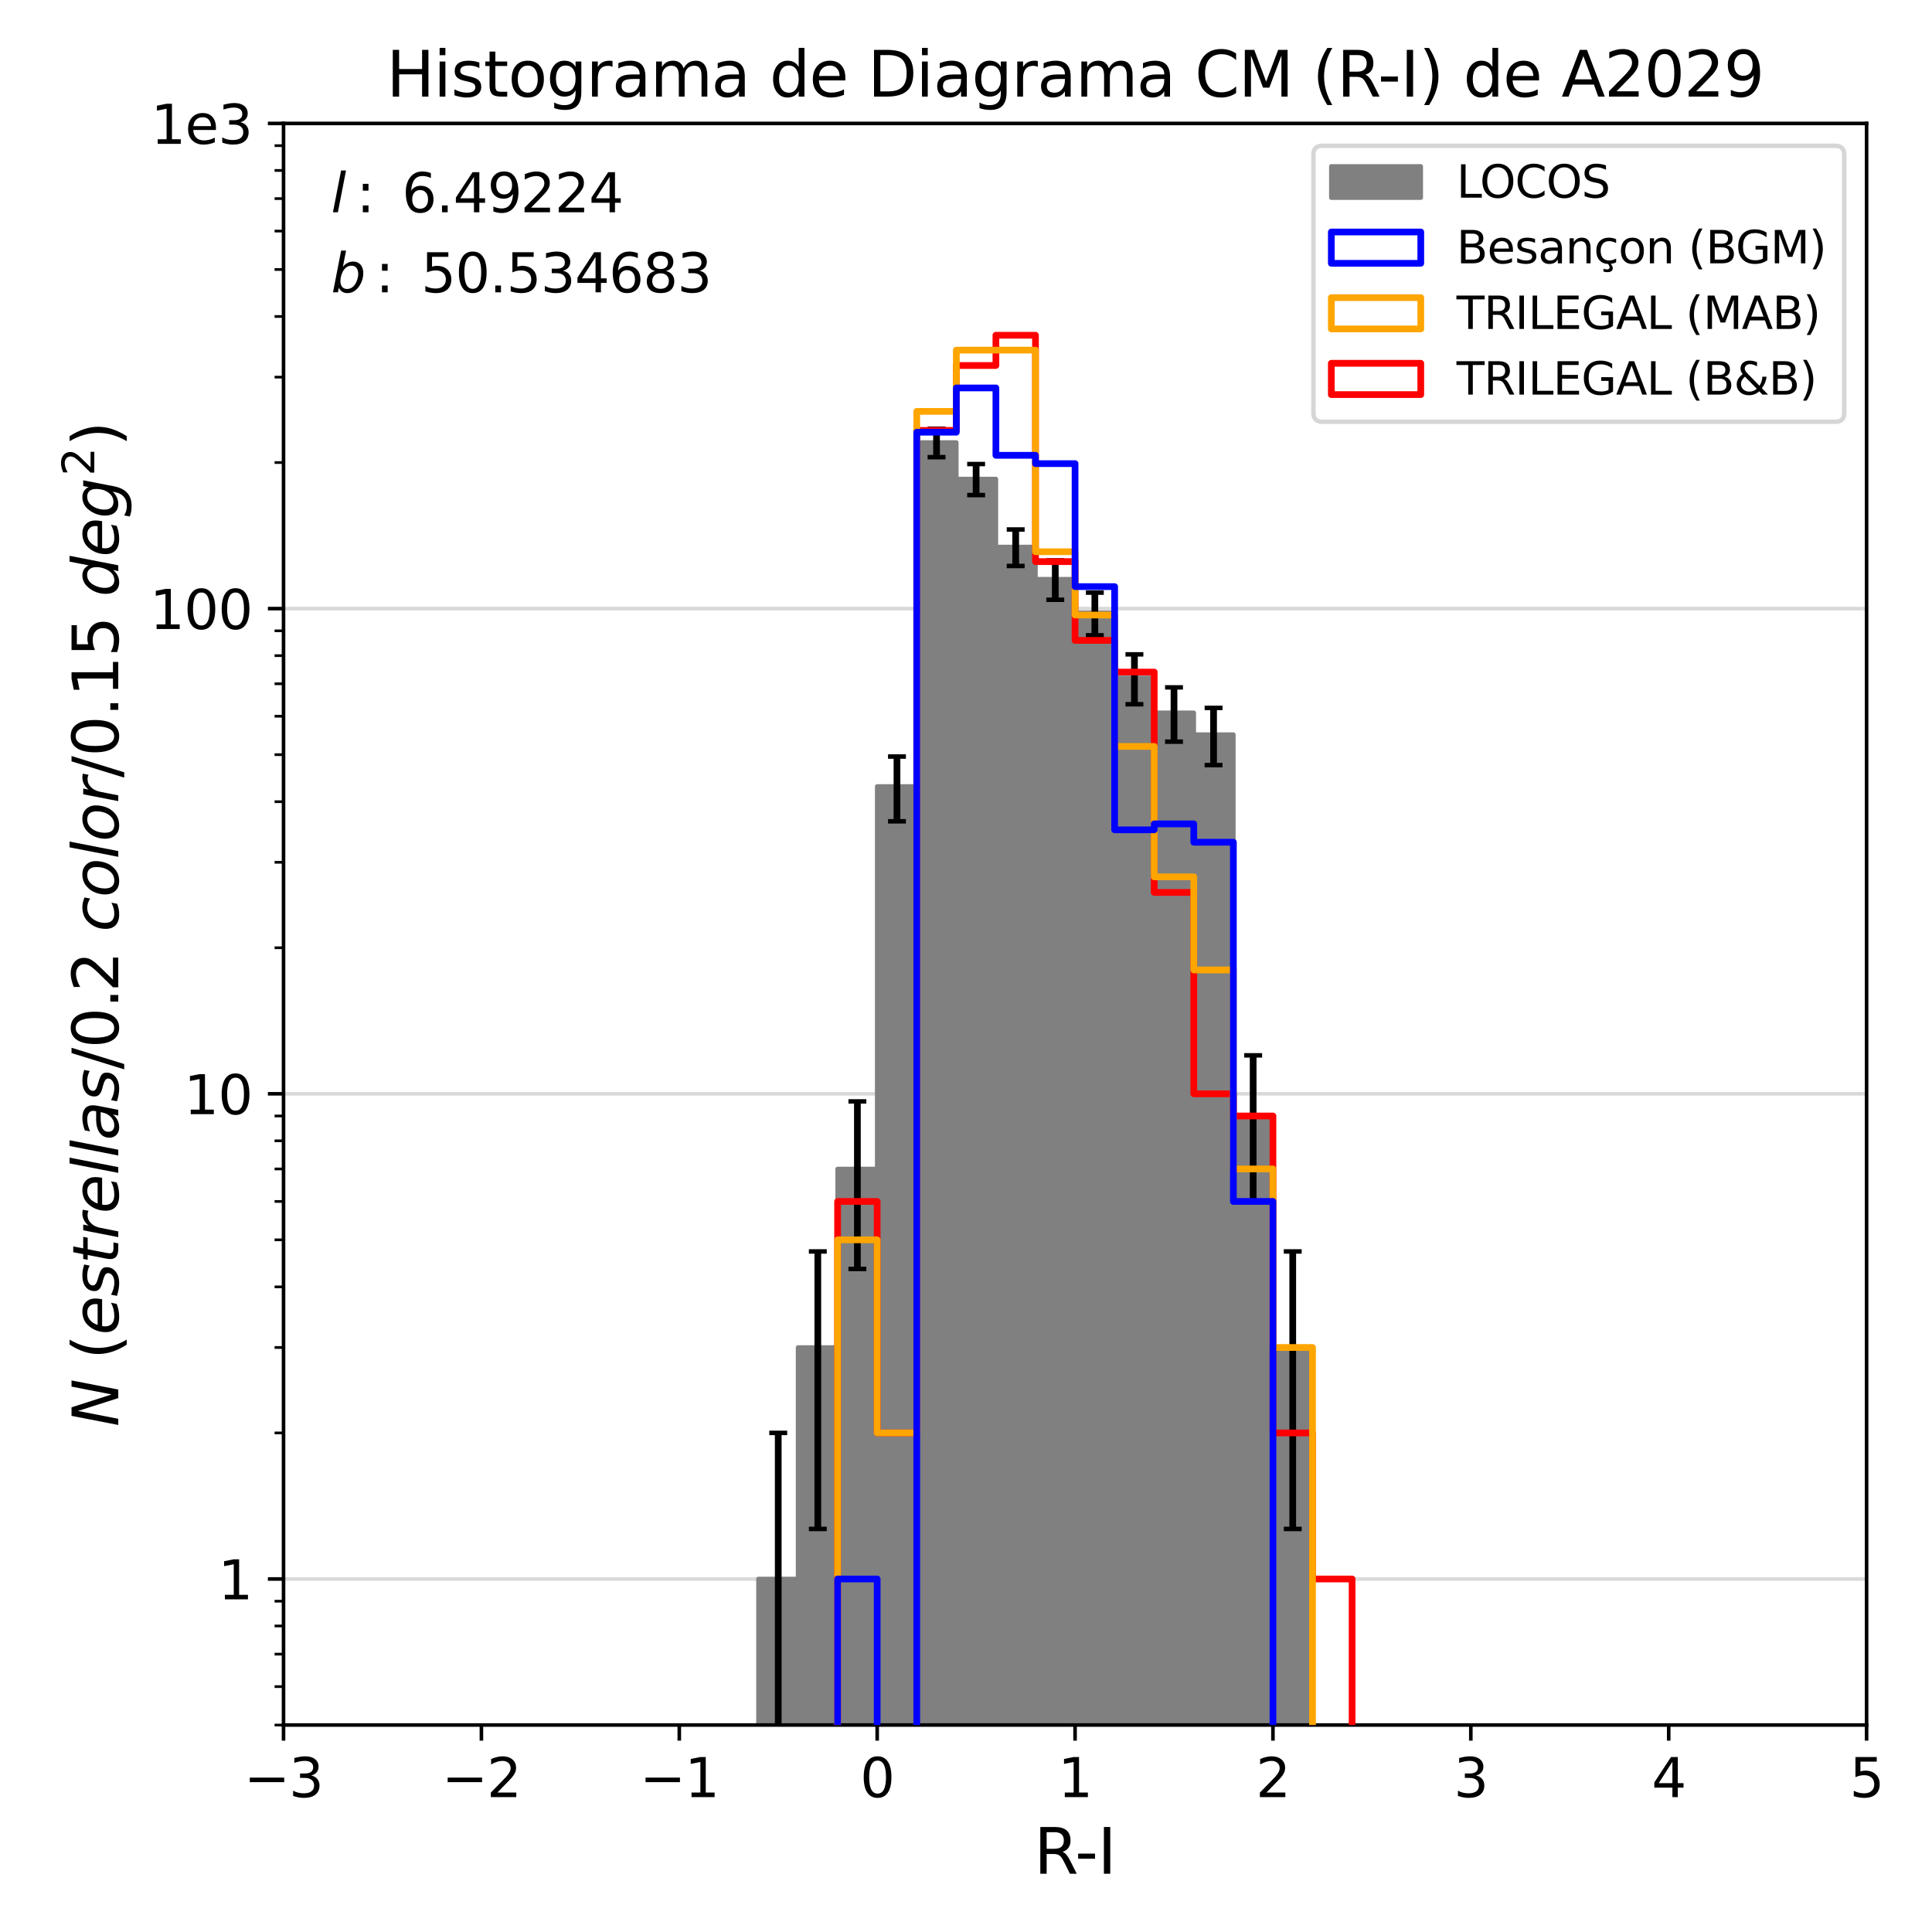 <?xml version="1.0" encoding="utf-8" standalone="no"?>
<!DOCTYPE svg PUBLIC "-//W3C//DTD SVG 1.1//EN"
  "http://www.w3.org/Graphics/SVG/1.1/DTD/svg11.dtd">
<svg xmlns:xlink="http://www.w3.org/1999/xlink" width="432pt" height="432pt" viewBox="0 0 432 432" xmlns="http://www.w3.org/2000/svg" version="1.1">
 <defs>
  <style type="text/css">*{stroke-linejoin: round; stroke-linecap: butt}</style>
 </defs>
 <g id="figure_1">
  <g id="patch_1">
   <path d="M 0 432 
L 432 432 
L 432 0 
L 0 0 
z
" style="fill: #ffffff"/>
  </g>
  <g id="axes_1">
   <g id="patch_2">
    <path d="M 63.398 385.72 
L 417.375 385.72 
L 417.375 27.6 
L 63.398 27.6 
z
" style="fill: #ffffff"/>
   </g>
   <g id="patch_3">
    <path d="M -246.332 108840.413 
L -246.332 108840.413 
L -237.482 108840.413 
L -237.482 108840.413 
L -228.633 108840.413 
L -228.633 108840.413 
L -219.784 108840.413 
L -219.784 108840.413 
L -210.934 108840.413 
L -210.934 108840.413 
L -202.085 108840.413 
L -202.085 108840.413 
L -193.235 108840.413 
L -193.235 108840.413 
L -184.386 108840.413 
L -184.386 108840.413 
L -175.536 108840.413 
L -175.536 108840.413 
L -166.687 108840.413 
L -166.687 108840.413 
L -157.838 108840.413 
L -157.838 108840.413 
L -148.988 108840.413 
L -148.988 108840.413 
L -140.139 108840.413 
L -140.139 108840.413 
L -131.289 108840.413 
L -131.289 108840.413 
L -122.44 108840.413 
L -122.44 108840.413 
L -113.591 108840.413 
L -113.591 108840.413 
L -104.741 108840.413 
L -104.741 108840.413 
L -95.892 108840.413 
L -95.892 108840.413 
L -87.042 108840.413 
L -87.042 108840.413 
L -78.193 108840.413 
L -78.193 108840.413 
L -69.343 108840.413 
L -69.343 108840.413 
L -60.494 108840.413 
L -60.494 108840.413 
L -51.645 108840.413 
L -51.645 108840.413 
L -42.795 108840.413 
L -42.795 108840.413 
L -33.946 108840.413 
L -33.946 108840.413 
L -25.096 108840.413 
L -25.096 108840.413 
L -16.247 108840.413 
L -16.247 108840.413 
L -7.397 108840.413 
L -7.397 108840.413 
L 1.452 108840.413 
L 1.452 108840.413 
L 10.301 108840.413 
L 10.301 108840.413 
L 19.151 108840.413 
L 19.151 108840.413 
L 28 108840.413 
L 28 108840.413 
L 36.85 108840.413 
L 36.85 108840.413 
L 45.699 108840.413 
L 45.699 108840.413 
L 54.549 108840.413 
L 54.549 108840.413 
L 63.398 108840.413 
L 63.398 108840.413 
L 72.247 108840.413 
L 72.247 108840.413 
L 81.097 108840.413 
L 81.097 108840.413 
L 89.946 108840.413 
L 89.946 108840.413 
L 98.796 108840.413 
L 98.796 108840.413 
L 107.645 108840.413 
L 107.645 108840.413 
L 116.495 108840.413 
L 116.495 108840.413 
L 125.344 108840.413 
L 125.344 108840.413 
L 134.193 108840.413 
L 134.193 108840.413 
L 143.043 108840.413 
L 143.043 108840.413 
L 151.892 108840.413 
L 151.892 108840.413 
L 160.742 108840.413 
L 160.742 108840.413 
L 169.591 108840.413 
L 169.591 353.062 
L 178.441 353.062 
L 178.441 301.3 
L 187.29 301.3 
L 187.29 261.38 
L 196.139 261.38 
L 196.139 175.851 
L 204.989 175.851 
L 204.989 98.939 
L 213.838 98.939 
L 213.838 107.103 
L 222.688 107.103 
L 222.688 122.298 
L 231.537 122.298 
L 231.537 129.502 
L 240.387 129.502 
L 240.387 137.039 
L 249.236 137.039 
L 249.236 151.565 
L 258.085 151.565 
L 258.085 159.376 
L 266.935 159.376 
L 266.935 164.255 
L 275.784 164.255 
L 275.784 249.539 
L 284.634 249.539 
L 284.634 301.3 
L 293.483 301.3 
L 293.483 108840.413 
L 302.332 108840.413 
L 302.332 108840.413 
L 311.182 108840.413 
L 311.182 108840.413 
L 320.031 108840.413 
L 320.031 108840.413 
L 328.881 108840.413 
L 328.881 108840.413 
L 337.73 108840.413 
L 337.73 108840.413 
L 346.58 108840.413 
L 346.58 108840.413 
L 355.429 108840.413 
L 355.429 108840.413 
L 364.278 108840.413 
L 364.278 108840.413 
L 373.128 108840.413 
L 373.128 108840.413 
L 381.977 108840.413 
L 381.977 108840.413 
L 390.827 108840.413 
L 390.827 108840.413 
L 399.676 108840.413 
L 399.676 108840.413 
L 408.526 108840.413 
L 408.526 108840.413 
L 417.375 108840.413 
L 417.375 108840.413 
L 426.224 108840.413 
L 426.224 108840.413 
L 435.074 108840.413 
L 435.074 108840.413 
L 443.923 108840.413 
L 443.923 108840.413 
L 452.773 108840.413 
L 452.773 108840.413 
L 461.622 108840.413 
L 461.622 108840.413 
L 470.472 108840.413 
L 470.472 108840.413 
L 479.321 108840.413 
L 479.321 108840.413 
L 488.17 108840.413 
L 488.17 108840.413 
L 497.02 108840.413 
L 497.02 108840.413 
L 505.869 108840.413 
L 505.869 108840.413 
L 514.719 108840.413 
L 514.719 108840.413 
L 523.568 108840.413 
L 523.568 108840.413 
L 532.418 108840.413 
L 532.418 108840.413 
L 541.267 108840.413 
L 541.267 108840.413 
L 550.116 108840.413 
L 550.116 108840.413 
L 558.966 108840.413 
L 558.966 108840.413 
L 567.815 108840.413 
L 567.815 108840.413 
L 576.665 108840.413 
L 576.665 108840.413 
L 585.514 108840.413 
L 585.514 108840.413 
L 594.364 108840.413 
L 594.364 108840.413 
L 603.213 108840.413 
L 603.213 108840.413 
L 612.062 108840.413 
L 612.062 108840.413 
L 620.912 108840.413 
L 620.912 108840.413 
L 629.761 108840.413 
L 629.761 108840.413 
" clip-path="url(#p8df203154a)" style="fill: #808080; stroke: #808080; stroke-linejoin: miter"/>
   </g>
   <g id="matplotlib.axis_1">
    <g id="xtick_1">
     <g id="line2d_1">
      <defs>
       <path id="mbb44ce23d7" d="M 0 0 
L 0 3.5 
" style="stroke: #000000; stroke-width: 0.8"/>
      </defs>
      <g>
       <use xlink:href="#mbb44ce23d7" x="63.398" y="385.72" style="stroke: #000000; stroke-width: 0.8"/>
      </g>
     </g>
     <g id="text_1">
      <!-- −3 -->
      <g transform="translate(54.553 401.838) scale(0.12 -0.12)">
       <defs>
        <path id="DejaVuSans-2212" d="M 678 2272 
L 4684 2272 
L 4684 1741 
L 678 1741 
L 678 2272 
z
" transform="scale(0.016)"/>
        <path id="DejaVuSans-33" d="M 2597 2516 
Q 3050 2419 3304 2112 
Q 3559 1806 3559 1356 
Q 3559 666 3084 287 
Q 2609 -91 1734 -91 
Q 1441 -91 1130 -33 
Q 819 25 488 141 
L 488 750 
Q 750 597 1062 519 
Q 1375 441 1716 441 
Q 2309 441 2620 675 
Q 2931 909 2931 1356 
Q 2931 1769 2642 2001 
Q 2353 2234 1838 2234 
L 1294 2234 
L 1294 2753 
L 1863 2753 
Q 2328 2753 2575 2939 
Q 2822 3125 2822 3475 
Q 2822 3834 2567 4026 
Q 2313 4219 1838 4219 
Q 1578 4219 1281 4162 
Q 984 4106 628 3988 
L 628 4550 
Q 988 4650 1302 4700 
Q 1616 4750 1894 4750 
Q 2613 4750 3031 4423 
Q 3450 4097 3450 3541 
Q 3450 3153 3228 2886 
Q 3006 2619 2597 2516 
z
" transform="scale(0.016)"/>
       </defs>
       <use xlink:href="#DejaVuSans-2212"/>
       <use xlink:href="#DejaVuSans-33" x="83.789"/>
      </g>
     </g>
    </g>
    <g id="xtick_2">
     <g id="line2d_2">
      <g>
       <use xlink:href="#mbb44ce23d7" x="107.645" y="385.72" style="stroke: #000000; stroke-width: 0.8"/>
      </g>
     </g>
     <g id="text_2">
      <!-- −2 -->
      <g transform="translate(98.8 401.838) scale(0.12 -0.12)">
       <defs>
        <path id="DejaVuSans-32" d="M 1228 531 
L 3431 531 
L 3431 0 
L 469 0 
L 469 531 
Q 828 903 1448 1529 
Q 2069 2156 2228 2338 
Q 2531 2678 2651 2914 
Q 2772 3150 2772 3378 
Q 2772 3750 2511 3984 
Q 2250 4219 1831 4219 
Q 1534 4219 1204 4116 
Q 875 4013 500 3803 
L 500 4441 
Q 881 4594 1212 4672 
Q 1544 4750 1819 4750 
Q 2544 4750 2975 4387 
Q 3406 4025 3406 3419 
Q 3406 3131 3298 2873 
Q 3191 2616 2906 2266 
Q 2828 2175 2409 1742 
Q 1991 1309 1228 531 
z
" transform="scale(0.016)"/>
       </defs>
       <use xlink:href="#DejaVuSans-2212"/>
       <use xlink:href="#DejaVuSans-32" x="83.789"/>
      </g>
     </g>
    </g>
    <g id="xtick_3">
     <g id="line2d_3">
      <g>
       <use xlink:href="#mbb44ce23d7" x="151.892" y="385.72" style="stroke: #000000; stroke-width: 0.8"/>
      </g>
     </g>
     <g id="text_3">
      <!-- −1 -->
      <g transform="translate(143.047 401.838) scale(0.12 -0.12)">
       <defs>
        <path id="DejaVuSans-31" d="M 794 531 
L 1825 531 
L 1825 4091 
L 703 3866 
L 703 4441 
L 1819 4666 
L 2450 4666 
L 2450 531 
L 3481 531 
L 3481 0 
L 794 0 
L 794 531 
z
" transform="scale(0.016)"/>
       </defs>
       <use xlink:href="#DejaVuSans-2212"/>
       <use xlink:href="#DejaVuSans-31" x="83.789"/>
      </g>
     </g>
    </g>
    <g id="xtick_4">
     <g id="line2d_4">
      <g>
       <use xlink:href="#mbb44ce23d7" x="196.139" y="385.72" style="stroke: #000000; stroke-width: 0.8"/>
      </g>
     </g>
     <g id="text_4">
      <!-- 0 -->
      <g transform="translate(192.322 401.838) scale(0.12 -0.12)">
       <defs>
        <path id="DejaVuSans-30" d="M 2034 4250 
Q 1547 4250 1301 3770 
Q 1056 3291 1056 2328 
Q 1056 1369 1301 889 
Q 1547 409 2034 409 
Q 2525 409 2770 889 
Q 3016 1369 3016 2328 
Q 3016 3291 2770 3770 
Q 2525 4250 2034 4250 
z
M 2034 4750 
Q 2819 4750 3233 4129 
Q 3647 3509 3647 2328 
Q 3647 1150 3233 529 
Q 2819 -91 2034 -91 
Q 1250 -91 836 529 
Q 422 1150 422 2328 
Q 422 3509 836 4129 
Q 1250 4750 2034 4750 
z
" transform="scale(0.016)"/>
       </defs>
       <use xlink:href="#DejaVuSans-30"/>
      </g>
     </g>
    </g>
    <g id="xtick_5">
     <g id="line2d_5">
      <g>
       <use xlink:href="#mbb44ce23d7" x="240.387" y="385.72" style="stroke: #000000; stroke-width: 0.8"/>
      </g>
     </g>
     <g id="text_5">
      <!-- 1 -->
      <g transform="translate(236.569 401.838) scale(0.12 -0.12)">
       <use xlink:href="#DejaVuSans-31"/>
      </g>
     </g>
    </g>
    <g id="xtick_6">
     <g id="line2d_6">
      <g>
       <use xlink:href="#mbb44ce23d7" x="284.634" y="385.72" style="stroke: #000000; stroke-width: 0.8"/>
      </g>
     </g>
     <g id="text_6">
      <!-- 2 -->
      <g transform="translate(280.816 401.838) scale(0.12 -0.12)">
       <use xlink:href="#DejaVuSans-32"/>
      </g>
     </g>
    </g>
    <g id="xtick_7">
     <g id="line2d_7">
      <g>
       <use xlink:href="#mbb44ce23d7" x="328.881" y="385.72" style="stroke: #000000; stroke-width: 0.8"/>
      </g>
     </g>
     <g id="text_7">
      <!-- 3 -->
      <g transform="translate(325.063 401.838) scale(0.12 -0.12)">
       <use xlink:href="#DejaVuSans-33"/>
      </g>
     </g>
    </g>
    <g id="xtick_8">
     <g id="line2d_8">
      <g>
       <use xlink:href="#mbb44ce23d7" x="373.128" y="385.72" style="stroke: #000000; stroke-width: 0.8"/>
      </g>
     </g>
     <g id="text_8">
      <!-- 4 -->
      <g transform="translate(369.31 401.838) scale(0.12 -0.12)">
       <defs>
        <path id="DejaVuSans-34" d="M 2419 4116 
L 825 1625 
L 2419 1625 
L 2419 4116 
z
M 2253 4666 
L 3047 4666 
L 3047 1625 
L 3713 1625 
L 3713 1100 
L 3047 1100 
L 3047 0 
L 2419 0 
L 2419 1100 
L 313 1100 
L 313 1709 
L 2253 4666 
z
" transform="scale(0.016)"/>
       </defs>
       <use xlink:href="#DejaVuSans-34"/>
      </g>
     </g>
    </g>
    <g id="xtick_9">
     <g id="line2d_9">
      <g>
       <use xlink:href="#mbb44ce23d7" x="417.375" y="385.72" style="stroke: #000000; stroke-width: 0.8"/>
      </g>
     </g>
     <g id="text_9">
      <!-- 5 -->
      <g transform="translate(413.558 401.838) scale(0.12 -0.12)">
       <defs>
        <path id="DejaVuSans-35" d="M 691 4666 
L 3169 4666 
L 3169 4134 
L 1269 4134 
L 1269 2991 
Q 1406 3038 1543 3061 
Q 1681 3084 1819 3084 
Q 2600 3084 3056 2656 
Q 3513 2228 3513 1497 
Q 3513 744 3044 326 
Q 2575 -91 1722 -91 
Q 1428 -91 1123 -41 
Q 819 9 494 109 
L 494 744 
Q 775 591 1075 516 
Q 1375 441 1709 441 
Q 2250 441 2565 725 
Q 2881 1009 2881 1497 
Q 2881 1984 2565 2268 
Q 2250 2553 1709 2553 
Q 1456 2553 1204 2497 
Q 953 2441 691 2322 
L 691 4666 
z
" transform="scale(0.016)"/>
       </defs>
       <use xlink:href="#DejaVuSans-35"/>
      </g>
     </g>
    </g>
    <g id="text_10">
     <!-- R-I -->
     <g transform="translate(231.212 418.972) scale(0.14 -0.14)">
      <defs>
       <path id="DejaVuSans-52" d="M 2841 2188 
Q 3044 2119 3236 1894 
Q 3428 1669 3622 1275 
L 4263 0 
L 3584 0 
L 2988 1197 
Q 2756 1666 2539 1819 
Q 2322 1972 1947 1972 
L 1259 1972 
L 1259 0 
L 628 0 
L 628 4666 
L 2053 4666 
Q 2853 4666 3247 4331 
Q 3641 3997 3641 3322 
Q 3641 2881 3436 2590 
Q 3231 2300 2841 2188 
z
M 1259 4147 
L 1259 2491 
L 2053 2491 
Q 2509 2491 2742 2702 
Q 2975 2913 2975 3322 
Q 2975 3731 2742 3939 
Q 2509 4147 2053 4147 
L 1259 4147 
z
" transform="scale(0.016)"/>
       <path id="DejaVuSans-2d" d="M 313 2009 
L 1997 2009 
L 1997 1497 
L 313 1497 
L 313 2009 
z
" transform="scale(0.016)"/>
       <path id="DejaVuSans-49" d="M 628 4666 
L 1259 4666 
L 1259 0 
L 628 0 
L 628 4666 
z
" transform="scale(0.016)"/>
      </defs>
      <use xlink:href="#DejaVuSans-52"/>
      <use xlink:href="#DejaVuSans-2d" x="65.482"/>
      <use xlink:href="#DejaVuSans-49" x="101.566"/>
     </g>
    </g>
   </g>
   <g id="matplotlib.axis_2">
    <g id="ytick_1">
     <g id="line2d_10">
      <path d="M 63.398 353.062 
L 417.375 353.062 
" clip-path="url(#p8df203154a)" style="fill: none; stroke: #808080; stroke-opacity: 0.3; stroke-width: 0.8; stroke-linecap: square"/>
     </g>
     <g id="line2d_11">
      <defs>
       <path id="m2af3cc85b2" d="M 0 0 
L -3.5 0 
" style="stroke: #000000; stroke-width: 0.8"/>
      </defs>
      <g>
       <use xlink:href="#m2af3cc85b2" x="63.398" y="353.062" style="stroke: #000000; stroke-width: 0.8"/>
      </g>
     </g>
     <g id="text_11">
      <!-- 1 -->
      <g transform="translate(48.763 357.621) scale(0.12 -0.12)">
       <use xlink:href="#DejaVuSans-31"/>
      </g>
     </g>
    </g>
    <g id="ytick_2">
     <g id="line2d_12">
      <path d="M 63.398 244.575 
L 417.375 244.575 
" clip-path="url(#p8df203154a)" style="fill: none; stroke: #808080; stroke-opacity: 0.3; stroke-width: 0.8; stroke-linecap: square"/>
     </g>
     <g id="line2d_13">
      <g>
       <use xlink:href="#m2af3cc85b2" x="63.398" y="244.575" style="stroke: #000000; stroke-width: 0.8"/>
      </g>
     </g>
     <g id="text_12">
      <!-- 10 -->
      <g transform="translate(41.128 249.134) scale(0.12 -0.12)">
       <use xlink:href="#DejaVuSans-31"/>
       <use xlink:href="#DejaVuSans-30" x="63.623"/>
      </g>
     </g>
    </g>
    <g id="ytick_3">
     <g id="line2d_14">
      <path d="M 63.398 136.087 
L 417.375 136.087 
" clip-path="url(#p8df203154a)" style="fill: none; stroke: #808080; stroke-opacity: 0.3; stroke-width: 0.8; stroke-linecap: square"/>
     </g>
     <g id="line2d_15">
      <g>
       <use xlink:href="#m2af3cc85b2" x="63.398" y="136.087" style="stroke: #000000; stroke-width: 0.8"/>
      </g>
     </g>
     <g id="text_13">
      <!-- 100 -->
      <g transform="translate(33.493 140.646) scale(0.12 -0.12)">
       <use xlink:href="#DejaVuSans-31"/>
       <use xlink:href="#DejaVuSans-30" x="63.623"/>
       <use xlink:href="#DejaVuSans-30" x="127.246"/>
      </g>
     </g>
    </g>
    <g id="ytick_4">
     <g id="line2d_16">
      <path d="M 63.398 27.6 
L 417.375 27.6 
" clip-path="url(#p8df203154a)" style="fill: none; stroke: #808080; stroke-opacity: 0.3; stroke-width: 0.8; stroke-linecap: square"/>
     </g>
     <g id="line2d_17">
      <g>
       <use xlink:href="#m2af3cc85b2" x="63.398" y="27.6" style="stroke: #000000; stroke-width: 0.8"/>
      </g>
     </g>
     <g id="text_14">
      <!-- 1e3 -->
      <g transform="translate(33.744 32.159) scale(0.12 -0.12)">
       <defs>
        <path id="DejaVuSans-65" d="M 3597 1894 
L 3597 1613 
L 953 1613 
Q 991 1019 1311 708 
Q 1631 397 2203 397 
Q 2534 397 2845 478 
Q 3156 559 3463 722 
L 3463 178 
Q 3153 47 2828 -22 
Q 2503 -91 2169 -91 
Q 1331 -91 842 396 
Q 353 884 353 1716 
Q 353 2575 817 3079 
Q 1281 3584 2069 3584 
Q 2775 3584 3186 3129 
Q 3597 2675 3597 1894 
z
M 3022 2063 
Q 3016 2534 2758 2815 
Q 2500 3097 2075 3097 
Q 1594 3097 1305 2825 
Q 1016 2553 972 2059 
L 3022 2063 
z
" transform="scale(0.016)"/>
       </defs>
       <use xlink:href="#DejaVuSans-31"/>
       <use xlink:href="#DejaVuSans-65" x="63.623"/>
       <use xlink:href="#DejaVuSans-33" x="125.146"/>
      </g>
     </g>
    </g>
    <g id="ytick_5">
     <g id="line2d_18">
      <defs>
       <path id="m8583f93f35" d="M 0 0 
L -2 0 
" style="stroke: #000000; stroke-width: 0.6"/>
      </defs>
      <g>
       <use xlink:href="#m8583f93f35" x="63.398" y="385.72" style="stroke: #000000; stroke-width: 0.6"/>
      </g>
     </g>
    </g>
    <g id="ytick_6">
     <g id="line2d_19">
      <g>
       <use xlink:href="#m8583f93f35" x="63.398" y="377.13" style="stroke: #000000; stroke-width: 0.6"/>
      </g>
     </g>
    </g>
    <g id="ytick_7">
     <g id="line2d_20">
      <g>
       <use xlink:href="#m8583f93f35" x="63.398" y="369.867" style="stroke: #000000; stroke-width: 0.6"/>
      </g>
     </g>
    </g>
    <g id="ytick_8">
     <g id="line2d_21">
      <g>
       <use xlink:href="#m8583f93f35" x="63.398" y="363.576" style="stroke: #000000; stroke-width: 0.6"/>
      </g>
     </g>
    </g>
    <g id="ytick_9">
     <g id="line2d_22">
      <g>
       <use xlink:href="#m8583f93f35" x="63.398" y="358.026" style="stroke: #000000; stroke-width: 0.6"/>
      </g>
     </g>
    </g>
    <g id="ytick_10">
     <g id="line2d_23">
      <g>
       <use xlink:href="#m8583f93f35" x="63.398" y="320.404" style="stroke: #000000; stroke-width: 0.6"/>
      </g>
     </g>
    </g>
    <g id="ytick_11">
     <g id="line2d_24">
      <g>
       <use xlink:href="#m8583f93f35" x="63.398" y="301.3" style="stroke: #000000; stroke-width: 0.6"/>
      </g>
     </g>
    </g>
    <g id="ytick_12">
     <g id="line2d_25">
      <g>
       <use xlink:href="#m8583f93f35" x="63.398" y="287.746" style="stroke: #000000; stroke-width: 0.6"/>
      </g>
     </g>
    </g>
    <g id="ytick_13">
     <g id="line2d_26">
      <g>
       <use xlink:href="#m8583f93f35" x="63.398" y="277.233" style="stroke: #000000; stroke-width: 0.6"/>
      </g>
     </g>
    </g>
    <g id="ytick_14">
     <g id="line2d_27">
      <g>
       <use xlink:href="#m8583f93f35" x="63.398" y="268.642" style="stroke: #000000; stroke-width: 0.6"/>
      </g>
     </g>
    </g>
    <g id="ytick_15">
     <g id="line2d_28">
      <g>
       <use xlink:href="#m8583f93f35" x="63.398" y="261.38" style="stroke: #000000; stroke-width: 0.6"/>
      </g>
     </g>
    </g>
    <g id="ytick_16">
     <g id="line2d_29">
      <g>
       <use xlink:href="#m8583f93f35" x="63.398" y="255.088" style="stroke: #000000; stroke-width: 0.6"/>
      </g>
     </g>
    </g>
    <g id="ytick_17">
     <g id="line2d_30">
      <g>
       <use xlink:href="#m8583f93f35" x="63.398" y="249.539" style="stroke: #000000; stroke-width: 0.6"/>
      </g>
     </g>
    </g>
    <g id="ytick_18">
     <g id="line2d_31">
      <g>
       <use xlink:href="#m8583f93f35" x="63.398" y="211.917" style="stroke: #000000; stroke-width: 0.6"/>
      </g>
     </g>
    </g>
    <g id="ytick_19">
     <g id="line2d_32">
      <g>
       <use xlink:href="#m8583f93f35" x="63.398" y="192.813" style="stroke: #000000; stroke-width: 0.6"/>
      </g>
     </g>
    </g>
    <g id="ytick_20">
     <g id="line2d_33">
      <g>
       <use xlink:href="#m8583f93f35" x="63.398" y="179.259" style="stroke: #000000; stroke-width: 0.6"/>
      </g>
     </g>
    </g>
    <g id="ytick_21">
     <g id="line2d_34">
      <g>
       <use xlink:href="#m8583f93f35" x="63.398" y="168.745" style="stroke: #000000; stroke-width: 0.6"/>
      </g>
     </g>
    </g>
    <g id="ytick_22">
     <g id="line2d_35">
      <g>
       <use xlink:href="#m8583f93f35" x="63.398" y="160.155" style="stroke: #000000; stroke-width: 0.6"/>
      </g>
     </g>
    </g>
    <g id="ytick_23">
     <g id="line2d_36">
      <g>
       <use xlink:href="#m8583f93f35" x="63.398" y="152.892" style="stroke: #000000; stroke-width: 0.6"/>
      </g>
     </g>
    </g>
    <g id="ytick_24">
     <g id="line2d_37">
      <g>
       <use xlink:href="#m8583f93f35" x="63.398" y="146.601" style="stroke: #000000; stroke-width: 0.6"/>
      </g>
     </g>
    </g>
    <g id="ytick_25">
     <g id="line2d_38">
      <g>
       <use xlink:href="#m8583f93f35" x="63.398" y="141.051" style="stroke: #000000; stroke-width: 0.6"/>
      </g>
     </g>
    </g>
    <g id="ytick_26">
     <g id="line2d_39">
      <g>
       <use xlink:href="#m8583f93f35" x="63.398" y="103.429" style="stroke: #000000; stroke-width: 0.6"/>
      </g>
     </g>
    </g>
    <g id="ytick_27">
     <g id="line2d_40">
      <g>
       <use xlink:href="#m8583f93f35" x="63.398" y="84.326" style="stroke: #000000; stroke-width: 0.6"/>
      </g>
     </g>
    </g>
    <g id="ytick_28">
     <g id="line2d_41">
      <g>
       <use xlink:href="#m8583f93f35" x="63.398" y="70.771" style="stroke: #000000; stroke-width: 0.6"/>
      </g>
     </g>
    </g>
    <g id="ytick_29">
     <g id="line2d_42">
      <g>
       <use xlink:href="#m8583f93f35" x="63.398" y="60.258" style="stroke: #000000; stroke-width: 0.6"/>
      </g>
     </g>
    </g>
    <g id="ytick_30">
     <g id="line2d_43">
      <g>
       <use xlink:href="#m8583f93f35" x="63.398" y="51.668" style="stroke: #000000; stroke-width: 0.6"/>
      </g>
     </g>
    </g>
    <g id="ytick_31">
     <g id="line2d_44">
      <g>
       <use xlink:href="#m8583f93f35" x="63.398" y="44.405" style="stroke: #000000; stroke-width: 0.6"/>
      </g>
     </g>
    </g>
    <g id="ytick_32">
     <g id="line2d_45">
      <g>
       <use xlink:href="#m8583f93f35" x="63.398" y="38.114" style="stroke: #000000; stroke-width: 0.6"/>
      </g>
     </g>
    </g>
    <g id="ytick_33">
     <g id="line2d_46">
      <g>
       <use xlink:href="#m8583f93f35" x="63.398" y="32.564" style="stroke: #000000; stroke-width: 0.6"/>
      </g>
     </g>
    </g>
    <g id="text_15">
     <!-- $N\ (estrellas/0.2\ color/0.15\ deg^{2}$) -->
     <g transform="translate(26.553 319.01) rotate(-90) scale(0.14 -0.14)">
      <defs>
       <path id="DejaVuSans-Oblique-4e" d="M 1081 4666 
L 1931 4666 
L 3219 666 
L 4000 4666 
L 4616 4666 
L 3706 0 
L 2853 0 
L 1569 4025 
L 788 0 
L 172 0 
L 1081 4666 
z
" transform="scale(0.016)"/>
       <path id="DejaVuSans-28" d="M 1984 4856 
Q 1566 4138 1362 3434 
Q 1159 2731 1159 2009 
Q 1159 1288 1364 580 
Q 1569 -128 1984 -844 
L 1484 -844 
Q 1016 -109 783 600 
Q 550 1309 550 2009 
Q 550 2706 781 3412 
Q 1013 4119 1484 4856 
L 1984 4856 
z
" transform="scale(0.016)"/>
       <path id="DejaVuSans-Oblique-65" d="M 3078 2063 
Q 3088 2113 3092 2166 
Q 3097 2219 3097 2272 
Q 3097 2653 2873 2875 
Q 2650 3097 2266 3097 
Q 1838 3097 1509 2826 
Q 1181 2556 1013 2059 
L 3078 2063 
z
M 3578 1613 
L 903 1613 
Q 884 1494 878 1425 
Q 872 1356 872 1306 
Q 872 872 1139 634 
Q 1406 397 1894 397 
Q 2269 397 2603 481 
Q 2938 566 3225 728 
L 3116 159 
Q 2806 34 2476 -28 
Q 2147 -91 1806 -91 
Q 1078 -91 686 257 
Q 294 606 294 1247 
Q 294 1794 489 2264 
Q 684 2734 1063 3103 
Q 1306 3334 1642 3459 
Q 1978 3584 2356 3584 
Q 2950 3584 3301 3228 
Q 3653 2872 3653 2272 
Q 3653 2128 3634 1964 
Q 3616 1800 3578 1613 
z
" transform="scale(0.016)"/>
       <path id="DejaVuSans-Oblique-73" d="M 3200 3397 
L 3091 2853 
Q 2863 2978 2609 3040 
Q 2356 3103 2088 3103 
Q 1634 3103 1373 2948 
Q 1113 2794 1113 2528 
Q 1113 2219 1719 2053 
Q 1766 2041 1788 2034 
L 1972 1978 
Q 2547 1819 2739 1644 
Q 2931 1469 2931 1166 
Q 2931 609 2489 259 
Q 2047 -91 1331 -91 
Q 1053 -91 747 -37 
Q 441 16 72 128 
L 184 722 
Q 500 559 806 475 
Q 1113 391 1394 391 
Q 1816 391 2080 572 
Q 2344 753 2344 1031 
Q 2344 1331 1650 1516 
L 1591 1531 
L 1394 1581 
Q 956 1697 753 1886 
Q 550 2075 550 2369 
Q 550 2928 970 3256 
Q 1391 3584 2113 3584 
Q 2397 3584 2667 3537 
Q 2938 3491 3200 3397 
z
" transform="scale(0.016)"/>
       <path id="DejaVuSans-Oblique-74" d="M 2706 3500 
L 2619 3053 
L 1472 3053 
L 1100 1153 
Q 1081 1047 1072 975 
Q 1063 903 1063 863 
Q 1063 663 1183 572 
Q 1303 481 1569 481 
L 2150 481 
L 2053 0 
L 1503 0 
Q 991 0 739 200 
Q 488 400 488 806 
Q 488 878 497 964 
Q 506 1050 525 1153 
L 897 3053 
L 409 3053 
L 500 3500 
L 978 3500 
L 1172 4494 
L 1747 4494 
L 1556 3500 
L 2706 3500 
z
" transform="scale(0.016)"/>
       <path id="DejaVuSans-Oblique-72" d="M 2853 2969 
Q 2766 3016 2653 3041 
Q 2541 3066 2413 3066 
Q 1953 3066 1609 2717 
Q 1266 2369 1153 1784 
L 800 0 
L 225 0 
L 909 3500 
L 1484 3500 
L 1375 2956 
Q 1603 3259 1920 3421 
Q 2238 3584 2597 3584 
Q 2691 3584 2781 3573 
Q 2872 3563 2963 3538 
L 2853 2969 
z
" transform="scale(0.016)"/>
       <path id="DejaVuSans-Oblique-6c" d="M 1172 4863 
L 1747 4863 
L 800 0 
L 225 0 
L 1172 4863 
z
" transform="scale(0.016)"/>
       <path id="DejaVuSans-Oblique-61" d="M 3438 1997 
L 3047 0 
L 2472 0 
L 2578 531 
Q 2325 219 2001 64 
Q 1678 -91 1281 -91 
Q 834 -91 548 182 
Q 263 456 263 884 
Q 263 1497 752 1853 
Q 1241 2209 2100 2209 
L 2900 2209 
L 2931 2363 
Q 2938 2388 2941 2417 
Q 2944 2447 2944 2509 
Q 2944 2788 2717 2942 
Q 2491 3097 2081 3097 
Q 1800 3097 1504 3025 
Q 1209 2953 897 2809 
L 997 3341 
Q 1322 3463 1633 3523 
Q 1944 3584 2234 3584 
Q 2853 3584 3176 3315 
Q 3500 3047 3500 2534 
Q 3500 2431 3484 2292 
Q 3469 2153 3438 1997 
z
M 2816 1759 
L 2241 1759 
Q 1534 1759 1195 1570 
Q 856 1381 856 984 
Q 856 709 1029 553 
Q 1203 397 1509 397 
Q 1978 397 2328 733 
Q 2678 1069 2791 1631 
L 2816 1759 
z
" transform="scale(0.016)"/>
       <path id="DejaVuSans-2f" d="M 1625 4666 
L 2156 4666 
L 531 -594 
L 0 -594 
L 1625 4666 
z
" transform="scale(0.016)"/>
       <path id="DejaVuSans-2e" d="M 684 794 
L 1344 794 
L 1344 0 
L 684 0 
L 684 794 
z
" transform="scale(0.016)"/>
       <path id="DejaVuSans-Oblique-63" d="M 3431 3366 
L 3316 2797 
Q 3109 2947 2876 3022 
Q 2644 3097 2394 3097 
Q 2119 3097 1870 3000 
Q 1622 2903 1453 2725 
Q 1184 2453 1037 2087 
Q 891 1722 891 1331 
Q 891 859 1127 628 
Q 1363 397 1844 397 
Q 2081 397 2348 469 
Q 2616 541 2906 684 
L 2797 116 
Q 2547 13 2283 -39 
Q 2019 -91 1741 -91 
Q 1044 -91 669 257 
Q 294 606 294 1253 
Q 294 1797 489 2255 
Q 684 2713 1069 3078 
Q 1331 3328 1684 3456 
Q 2038 3584 2456 3584 
Q 2700 3584 2940 3529 
Q 3181 3475 3431 3366 
z
" transform="scale(0.016)"/>
       <path id="DejaVuSans-Oblique-6f" d="M 1625 -91 
Q 1009 -91 651 289 
Q 294 669 294 1325 
Q 294 1706 417 2101 
Q 541 2497 738 2766 
Q 1047 3184 1428 3384 
Q 1809 3584 2291 3584 
Q 2888 3584 3255 3212 
Q 3622 2841 3622 2241 
Q 3622 1825 3500 1412 
Q 3378 1000 3181 728 
Q 2875 309 2494 109 
Q 2113 -91 1625 -91 
z
M 891 1344 
Q 891 869 1089 633 
Q 1288 397 1691 397 
Q 2269 397 2648 901 
Q 3028 1406 3028 2181 
Q 3028 2634 2825 2865 
Q 2622 3097 2228 3097 
Q 1903 3097 1650 2945 
Q 1397 2794 1197 2484 
Q 1050 2253 970 1956 
Q 891 1659 891 1344 
z
" transform="scale(0.016)"/>
       <path id="DejaVuSans-Oblique-64" d="M 2675 525 
Q 2444 222 2128 65 
Q 1813 -91 1428 -91 
Q 903 -91 598 267 
Q 294 625 294 1247 
Q 294 1766 478 2236 
Q 663 2706 1013 3078 
Q 1244 3325 1534 3454 
Q 1825 3584 2144 3584 
Q 2481 3584 2739 3421 
Q 2997 3259 3138 2956 
L 3513 4863 
L 4091 4863 
L 3144 0 
L 2566 0 
L 2675 525 
z
M 891 1350 
Q 891 897 1095 644 
Q 1300 391 1663 391 
Q 1931 391 2161 520 
Q 2391 650 2566 903 
Q 2750 1166 2856 1509 
Q 2963 1853 2963 2188 
Q 2963 2622 2758 2865 
Q 2553 3109 2194 3109 
Q 1922 3109 1687 2981 
Q 1453 2853 1288 2613 
Q 1106 2353 998 2009 
Q 891 1666 891 1350 
z
" transform="scale(0.016)"/>
       <path id="DejaVuSans-Oblique-67" d="M 3816 3500 
L 3219 434 
Q 3047 -456 2561 -893 
Q 2075 -1331 1253 -1331 
Q 950 -1331 690 -1286 
Q 431 -1241 206 -1147 
L 313 -588 
Q 525 -725 762 -790 
Q 1000 -856 1269 -856 
Q 1816 -856 2167 -557 
Q 2519 -259 2631 300 
L 2681 563 
Q 2441 288 2122 144 
Q 1803 0 1434 0 
Q 903 0 598 351 
Q 294 703 294 1319 
Q 294 1803 478 2267 
Q 663 2731 997 3091 
Q 1219 3328 1514 3456 
Q 1809 3584 2131 3584 
Q 2484 3584 2746 3420 
Q 3009 3256 3138 2956 
L 3238 3500 
L 3816 3500 
z
M 2950 2216 
Q 2950 2641 2750 2872 
Q 2550 3103 2181 3103 
Q 1953 3103 1747 3012 
Q 1541 2922 1394 2759 
Q 1156 2491 1023 2127 
Q 891 1763 891 1375 
Q 891 944 1092 712 
Q 1294 481 1672 481 
Q 2219 481 2584 976 
Q 2950 1472 2950 2216 
z
" transform="scale(0.016)"/>
       <path id="DejaVuSans-29" d="M 513 4856 
L 1013 4856 
Q 1481 4119 1714 3412 
Q 1947 2706 1947 2009 
Q 1947 1309 1714 600 
Q 1481 -109 1013 -844 
L 513 -844 
Q 928 -128 1133 580 
Q 1338 1288 1338 2009 
Q 1338 2731 1133 3434 
Q 928 4138 513 4856 
z
" transform="scale(0.016)"/>
      </defs>
      <use xlink:href="#DejaVuSans-Oblique-4e" transform="translate(0 0.766)"/>
      <use xlink:href="#DejaVuSans-28" transform="translate(107.275 0.766)"/>
      <use xlink:href="#DejaVuSans-Oblique-65" transform="translate(146.289 0.766)"/>
      <use xlink:href="#DejaVuSans-Oblique-73" transform="translate(207.812 0.766)"/>
      <use xlink:href="#DejaVuSans-Oblique-74" transform="translate(259.912 0.766)"/>
      <use xlink:href="#DejaVuSans-Oblique-72" transform="translate(299.121 0.766)"/>
      <use xlink:href="#DejaVuSans-Oblique-65" transform="translate(340.234 0.766)"/>
      <use xlink:href="#DejaVuSans-Oblique-6c" transform="translate(401.757 0.766)"/>
      <use xlink:href="#DejaVuSans-Oblique-6c" transform="translate(429.541 0.766)"/>
      <use xlink:href="#DejaVuSans-Oblique-61" transform="translate(457.324 0.766)"/>
      <use xlink:href="#DejaVuSans-Oblique-73" transform="translate(518.603 0.766)"/>
      <use xlink:href="#DejaVuSans-2f" transform="translate(570.703 0.766)"/>
      <use xlink:href="#DejaVuSans-30" transform="translate(604.394 0.766)"/>
      <use xlink:href="#DejaVuSans-2e" transform="translate(668.017 0.766)"/>
      <use xlink:href="#DejaVuSans-32" transform="translate(694.304 0.766)"/>
      <use xlink:href="#DejaVuSans-Oblique-63" transform="translate(790.398 0.766)"/>
      <use xlink:href="#DejaVuSans-Oblique-6f" transform="translate(845.378 0.766)"/>
      <use xlink:href="#DejaVuSans-Oblique-6c" transform="translate(906.56 0.766)"/>
      <use xlink:href="#DejaVuSans-Oblique-6f" transform="translate(934.343 0.766)"/>
      <use xlink:href="#DejaVuSans-Oblique-72" transform="translate(995.525 0.766)"/>
      <use xlink:href="#DejaVuSans-2f" transform="translate(1036.638 0.766)"/>
      <use xlink:href="#DejaVuSans-30" transform="translate(1070.329 0.766)"/>
      <use xlink:href="#DejaVuSans-2e" transform="translate(1133.952 0.766)"/>
      <use xlink:href="#DejaVuSans-31" transform="translate(1165.74 0.766)"/>
      <use xlink:href="#DejaVuSans-35" transform="translate(1229.363 0.766)"/>
      <use xlink:href="#DejaVuSans-Oblique-64" transform="translate(1325.456 0.766)"/>
      <use xlink:href="#DejaVuSans-Oblique-65" transform="translate(1388.933 0.766)"/>
      <use xlink:href="#DejaVuSans-Oblique-67" transform="translate(1450.456 0.766)"/>
      <use xlink:href="#DejaVuSans-32" transform="translate(1518.583 39.047) scale(0.7)"/>
      <use xlink:href="#DejaVuSans-29" transform="translate(1565.853 0.766)"/>
     </g>
    </g>
   </g>
   <g id="LineCollection_1">
    <path clip-path="url(#p8df203154a)" style="fill: none; stroke: #000000; stroke-width: 1.5"/>
    <path clip-path="url(#p8df203154a)" style="fill: none; stroke: #000000; stroke-width: 1.5"/>
    <path clip-path="url(#p8df203154a)" style="fill: none; stroke: #000000; stroke-width: 1.5"/>
    <path clip-path="url(#p8df203154a)" style="fill: none; stroke: #000000; stroke-width: 1.5"/>
    <path clip-path="url(#p8df203154a)" style="fill: none; stroke: #000000; stroke-width: 1.5"/>
    <path clip-path="url(#p8df203154a)" style="fill: none; stroke: #000000; stroke-width: 1.5"/>
    <path clip-path="url(#p8df203154a)" style="fill: none; stroke: #000000; stroke-width: 1.5"/>
    <path clip-path="url(#p8df203154a)" style="fill: none; stroke: #000000; stroke-width: 1.5"/>
    <path clip-path="url(#p8df203154a)" style="fill: none; stroke: #000000; stroke-width: 1.5"/>
    <path clip-path="url(#p8df203154a)" style="fill: none; stroke: #000000; stroke-width: 1.5"/>
    <path clip-path="url(#p8df203154a)" style="fill: none; stroke: #000000; stroke-width: 1.5"/>
    <path clip-path="url(#p8df203154a)" style="fill: none; stroke: #000000; stroke-width: 1.5"/>
    <path clip-path="url(#p8df203154a)" style="fill: none; stroke: #000000; stroke-width: 1.5"/>
    <path clip-path="url(#p8df203154a)" style="fill: none; stroke: #000000; stroke-width: 1.5"/>
    <path clip-path="url(#p8df203154a)" style="fill: none; stroke: #000000; stroke-width: 1.5"/>
    <path clip-path="url(#p8df203154a)" style="fill: none; stroke: #000000; stroke-width: 1.5"/>
    <path clip-path="url(#p8df203154a)" style="fill: none; stroke: #000000; stroke-width: 1.5"/>
    <path clip-path="url(#p8df203154a)" style="fill: none; stroke: #000000; stroke-width: 1.5"/>
    <path clip-path="url(#p8df203154a)" style="fill: none; stroke: #000000; stroke-width: 1.5"/>
    <path clip-path="url(#p8df203154a)" style="fill: none; stroke: #000000; stroke-width: 1.5"/>
    <path clip-path="url(#p8df203154a)" style="fill: none; stroke: #000000; stroke-width: 1.5"/>
    <path clip-path="url(#p8df203154a)" style="fill: none; stroke: #000000; stroke-width: 1.5"/>
    <path clip-path="url(#p8df203154a)" style="fill: none; stroke: #000000; stroke-width: 1.5"/>
    <path clip-path="url(#p8df203154a)" style="fill: none; stroke: #000000; stroke-width: 1.5"/>
    <path clip-path="url(#p8df203154a)" style="fill: none; stroke: #000000; stroke-width: 1.5"/>
    <path clip-path="url(#p8df203154a)" style="fill: none; stroke: #000000; stroke-width: 1.5"/>
    <path clip-path="url(#p8df203154a)" style="fill: none; stroke: #000000; stroke-width: 1.5"/>
    <path clip-path="url(#p8df203154a)" style="fill: none; stroke: #000000; stroke-width: 1.5"/>
    <path clip-path="url(#p8df203154a)" style="fill: none; stroke: #000000; stroke-width: 1.5"/>
    <path clip-path="url(#p8df203154a)" style="fill: none; stroke: #000000; stroke-width: 1.5"/>
    <path clip-path="url(#p8df203154a)" style="fill: none; stroke: #000000; stroke-width: 1.5"/>
    <path clip-path="url(#p8df203154a)" style="fill: none; stroke: #000000; stroke-width: 1.5"/>
    <path clip-path="url(#p8df203154a)" style="fill: none; stroke: #000000; stroke-width: 1.5"/>
    <path clip-path="url(#p8df203154a)" style="fill: none; stroke: #000000; stroke-width: 1.5"/>
    <path clip-path="url(#p8df203154a)" style="fill: none; stroke: #000000; stroke-width: 1.5"/>
    <path clip-path="url(#p8df203154a)" style="fill: none; stroke: #000000; stroke-width: 1.5"/>
    <path clip-path="url(#p8df203154a)" style="fill: none; stroke: #000000; stroke-width: 1.5"/>
    <path clip-path="url(#p8df203154a)" style="fill: none; stroke: #000000; stroke-width: 1.5"/>
    <path clip-path="url(#p8df203154a)" style="fill: none; stroke: #000000; stroke-width: 1.5"/>
    <path clip-path="url(#p8df203154a)" style="fill: none; stroke: #000000; stroke-width: 1.5"/>
    <path clip-path="url(#p8df203154a)" style="fill: none; stroke: #000000; stroke-width: 1.5"/>
    <path clip-path="url(#p8df203154a)" style="fill: none; stroke: #000000; stroke-width: 1.5"/>
    <path clip-path="url(#p8df203154a)" style="fill: none; stroke: #000000; stroke-width: 1.5"/>
    <path clip-path="url(#p8df203154a)" style="fill: none; stroke: #000000; stroke-width: 1.5"/>
    <path clip-path="url(#p8df203154a)" style="fill: none; stroke: #000000; stroke-width: 1.5"/>
    <path clip-path="url(#p8df203154a)" style="fill: none; stroke: #000000; stroke-width: 1.5"/>
    <path clip-path="url(#p8df203154a)" style="fill: none; stroke: #000000; stroke-width: 1.5"/>
    <path d="M 174.016 433 
L 174.016 320.404 
" clip-path="url(#p8df203154a)" style="fill: none; stroke: #000000; stroke-width: 1.5"/>
    <path d="M 182.865 341.877 
L 182.865 279.828 
" clip-path="url(#p8df203154a)" style="fill: none; stroke: #000000; stroke-width: 1.5"/>
    <path d="M 191.715 283.748 
L 191.715 246.274 
" clip-path="url(#p8df203154a)" style="fill: none; stroke: #000000; stroke-width: 1.5"/>
    <path d="M 200.564 183.647 
L 200.564 169.164 
" clip-path="url(#p8df203154a)" style="fill: none; stroke: #000000; stroke-width: 1.5"/>
    <path d="M 209.414 102.227 
L 209.414 95.865 
" clip-path="url(#p8df203154a)" style="fill: none; stroke: #000000; stroke-width: 1.5"/>
    <path d="M 218.263 110.701 
L 218.263 103.76 
" clip-path="url(#p8df203154a)" style="fill: none; stroke: #000000; stroke-width: 1.5"/>
    <path d="M 227.112 126.555 
L 227.112 118.394 
" clip-path="url(#p8df203154a)" style="fill: none; stroke: #000000; stroke-width: 1.5"/>
    <path d="M 235.962 134.114 
L 235.962 125.302 
" clip-path="url(#p8df203154a)" style="fill: none; stroke: #000000; stroke-width: 1.5"/>
    <path d="M 244.811 142.056 
L 244.811 132.505 
" clip-path="url(#p8df203154a)" style="fill: none; stroke: #000000; stroke-width: 1.5"/>
    <path d="M 253.661 157.473 
L 253.661 146.316 
" clip-path="url(#p8df203154a)" style="fill: none; stroke: #000000; stroke-width: 1.5"/>
    <path d="M 262.51 165.832 
L 262.51 153.7 
" clip-path="url(#p8df203154a)" style="fill: none; stroke: #000000; stroke-width: 1.5"/>
    <path d="M 271.359 171.079 
L 271.359 158.295 
" clip-path="url(#p8df203154a)" style="fill: none; stroke: #000000; stroke-width: 1.5"/>
    <path d="M 280.209 268.642 
L 280.209 235.985 
" clip-path="url(#p8df203154a)" style="fill: none; stroke: #000000; stroke-width: 1.5"/>
    <path d="M 289.058 341.877 
L 289.058 279.828 
" clip-path="url(#p8df203154a)" style="fill: none; stroke: #000000; stroke-width: 1.5"/>
    <path clip-path="url(#p8df203154a)" style="fill: none; stroke: #000000; stroke-width: 1.5"/>
    <path clip-path="url(#p8df203154a)" style="fill: none; stroke: #000000; stroke-width: 1.5"/>
    <path clip-path="url(#p8df203154a)" style="fill: none; stroke: #000000; stroke-width: 1.5"/>
    <path clip-path="url(#p8df203154a)" style="fill: none; stroke: #000000; stroke-width: 1.5"/>
    <path clip-path="url(#p8df203154a)" style="fill: none; stroke: #000000; stroke-width: 1.5"/>
    <path clip-path="url(#p8df203154a)" style="fill: none; stroke: #000000; stroke-width: 1.5"/>
    <path clip-path="url(#p8df203154a)" style="fill: none; stroke: #000000; stroke-width: 1.5"/>
    <path clip-path="url(#p8df203154a)" style="fill: none; stroke: #000000; stroke-width: 1.5"/>
    <path clip-path="url(#p8df203154a)" style="fill: none; stroke: #000000; stroke-width: 1.5"/>
    <path clip-path="url(#p8df203154a)" style="fill: none; stroke: #000000; stroke-width: 1.5"/>
    <path clip-path="url(#p8df203154a)" style="fill: none; stroke: #000000; stroke-width: 1.5"/>
    <path clip-path="url(#p8df203154a)" style="fill: none; stroke: #000000; stroke-width: 1.5"/>
    <path clip-path="url(#p8df203154a)" style="fill: none; stroke: #000000; stroke-width: 1.5"/>
    <path clip-path="url(#p8df203154a)" style="fill: none; stroke: #000000; stroke-width: 1.5"/>
    <path clip-path="url(#p8df203154a)" style="fill: none; stroke: #000000; stroke-width: 1.5"/>
    <path clip-path="url(#p8df203154a)" style="fill: none; stroke: #000000; stroke-width: 1.5"/>
    <path clip-path="url(#p8df203154a)" style="fill: none; stroke: #000000; stroke-width: 1.5"/>
    <path clip-path="url(#p8df203154a)" style="fill: none; stroke: #000000; stroke-width: 1.5"/>
    <path clip-path="url(#p8df203154a)" style="fill: none; stroke: #000000; stroke-width: 1.5"/>
    <path clip-path="url(#p8df203154a)" style="fill: none; stroke: #000000; stroke-width: 1.5"/>
    <path clip-path="url(#p8df203154a)" style="fill: none; stroke: #000000; stroke-width: 1.5"/>
    <path clip-path="url(#p8df203154a)" style="fill: none; stroke: #000000; stroke-width: 1.5"/>
    <path clip-path="url(#p8df203154a)" style="fill: none; stroke: #000000; stroke-width: 1.5"/>
    <path clip-path="url(#p8df203154a)" style="fill: none; stroke: #000000; stroke-width: 1.5"/>
    <path clip-path="url(#p8df203154a)" style="fill: none; stroke: #000000; stroke-width: 1.5"/>
    <path clip-path="url(#p8df203154a)" style="fill: none; stroke: #000000; stroke-width: 1.5"/>
    <path clip-path="url(#p8df203154a)" style="fill: none; stroke: #000000; stroke-width: 1.5"/>
    <path clip-path="url(#p8df203154a)" style="fill: none; stroke: #000000; stroke-width: 1.5"/>
    <path clip-path="url(#p8df203154a)" style="fill: none; stroke: #000000; stroke-width: 1.5"/>
    <path clip-path="url(#p8df203154a)" style="fill: none; stroke: #000000; stroke-width: 1.5"/>
    <path clip-path="url(#p8df203154a)" style="fill: none; stroke: #000000; stroke-width: 1.5"/>
    <path clip-path="url(#p8df203154a)" style="fill: none; stroke: #000000; stroke-width: 1.5"/>
    <path clip-path="url(#p8df203154a)" style="fill: none; stroke: #000000; stroke-width: 1.5"/>
    <path clip-path="url(#p8df203154a)" style="fill: none; stroke: #000000; stroke-width: 1.5"/>
    <path clip-path="url(#p8df203154a)" style="fill: none; stroke: #000000; stroke-width: 1.5"/>
    <path clip-path="url(#p8df203154a)" style="fill: none; stroke: #000000; stroke-width: 1.5"/>
    <path clip-path="url(#p8df203154a)" style="fill: none; stroke: #000000; stroke-width: 1.5"/>
    <path clip-path="url(#p8df203154a)" style="fill: none; stroke: #000000; stroke-width: 1.5"/>
   </g>
   <g id="line2d_47">
    <defs>
     <path id="m65a8afc314" d="M 2 0 
L -2 -0 
" style="stroke: #000000"/>
    </defs>
    <g clip-path="url(#p8df203154a)">
     <use xlink:href="#m65a8afc314" x="180.356" y="31105" style="stroke: #000000"/>
     <use xlink:href="#m65a8afc314" x="182.865" y="341.877" style="stroke: #000000"/>
     <use xlink:href="#m65a8afc314" x="191.715" y="283.748" style="stroke: #000000"/>
     <use xlink:href="#m65a8afc314" x="200.564" y="183.647" style="stroke: #000000"/>
     <use xlink:href="#m65a8afc314" x="209.414" y="102.227" style="stroke: #000000"/>
     <use xlink:href="#m65a8afc314" x="218.263" y="110.701" style="stroke: #000000"/>
     <use xlink:href="#m65a8afc314" x="227.112" y="126.555" style="stroke: #000000"/>
     <use xlink:href="#m65a8afc314" x="235.962" y="134.114" style="stroke: #000000"/>
     <use xlink:href="#m65a8afc314" x="244.811" y="142.056" style="stroke: #000000"/>
     <use xlink:href="#m65a8afc314" x="253.661" y="157.473" style="stroke: #000000"/>
     <use xlink:href="#m65a8afc314" x="262.51" y="165.832" style="stroke: #000000"/>
     <use xlink:href="#m65a8afc314" x="271.359" y="171.079" style="stroke: #000000"/>
     <use xlink:href="#m65a8afc314" x="280.209" y="268.642" style="stroke: #000000"/>
     <use xlink:href="#m65a8afc314" x="289.058" y="341.877" style="stroke: #000000"/>
     <use xlink:href="#m65a8afc314" x="291.567" y="31105" style="stroke: #000000"/>
    </g>
   </g>
   <g id="line2d_48">
    <g clip-path="url(#p8df203154a)">
     <use xlink:href="#m65a8afc314" x="171.505" y="31105" style="stroke: #000000"/>
     <use xlink:href="#m65a8afc314" x="174.016" y="320.404" style="stroke: #000000"/>
     <use xlink:href="#m65a8afc314" x="182.865" y="279.828" style="stroke: #000000"/>
     <use xlink:href="#m65a8afc314" x="191.715" y="246.274" style="stroke: #000000"/>
     <use xlink:href="#m65a8afc314" x="200.564" y="169.164" style="stroke: #000000"/>
     <use xlink:href="#m65a8afc314" x="209.414" y="95.865" style="stroke: #000000"/>
     <use xlink:href="#m65a8afc314" x="218.263" y="103.76" style="stroke: #000000"/>
     <use xlink:href="#m65a8afc314" x="227.112" y="118.394" style="stroke: #000000"/>
     <use xlink:href="#m65a8afc314" x="235.962" y="125.302" style="stroke: #000000"/>
     <use xlink:href="#m65a8afc314" x="244.811" y="132.505" style="stroke: #000000"/>
     <use xlink:href="#m65a8afc314" x="253.661" y="146.316" style="stroke: #000000"/>
     <use xlink:href="#m65a8afc314" x="262.51" y="153.7" style="stroke: #000000"/>
     <use xlink:href="#m65a8afc314" x="271.359" y="158.295" style="stroke: #000000"/>
     <use xlink:href="#m65a8afc314" x="280.209" y="235.985" style="stroke: #000000"/>
     <use xlink:href="#m65a8afc314" x="289.058" y="279.828" style="stroke: #000000"/>
     <use xlink:href="#m65a8afc314" x="291.571" y="31105" style="stroke: #000000"/>
    </g>
   </g>
   <g id="line2d_49"/>
   <g id="patch_4">
    <path d="M 63.398 385.72 
L 63.398 27.6 
" style="fill: none; stroke: #000000; stroke-width: 0.8; stroke-linejoin: miter; stroke-linecap: square"/>
   </g>
   <g id="patch_5">
    <path d="M 417.375 385.72 
L 417.375 27.6 
" style="fill: none; stroke: #000000; stroke-width: 0.8; stroke-linejoin: miter; stroke-linecap: square"/>
   </g>
   <g id="patch_6">
    <path d="M 63.398 385.72 
L 417.375 385.72 
" style="fill: none; stroke: #000000; stroke-width: 0.8; stroke-linejoin: miter; stroke-linecap: square"/>
   </g>
   <g id="patch_7">
    <path d="M 63.398 27.6 
L 417.375 27.6 
" style="fill: none; stroke: #000000; stroke-width: 0.8; stroke-linejoin: miter; stroke-linecap: square"/>
   </g>
   <g id="patch_8">
    <path d="M 187.29 433 
L 187.29 268.642 
L 196.139 268.642 
L 196.139 320.404 
L 204.989 320.404 
L 204.989 96.234 
L 213.838 96.234 
L 213.838 81.729 
L 222.688 81.729 
L 222.688 74.957 
L 231.537 74.957 
L 231.537 125.574 
L 240.387 125.574 
L 240.387 143.193 
L 249.236 143.193 
L 249.236 150.274 
L 258.085 150.274 
L 258.085 199.555 
L 266.935 199.555 
L 266.935 244.575 
L 275.784 244.575 
L 275.784 249.539 
L 284.634 249.539 
L 284.634 320.404 
L 293.483 320.404 
L 293.483 353.062 
L 302.332 353.062 
L 302.332 433 
L 302.332 433 
" clip-path="url(#p8df203154a)" style="fill: none; stroke: #ff0000; stroke-width: 1.5; stroke-linejoin: miter"/>
   </g>
   <g id="text_16">
    <g id="patch_9">
     <path d="M 70.057 53.917 
L 143.377 53.917 
L 143.377 34.384 
L 70.057 34.384 
z
" style="fill: #ffffff; stroke: #ffffff; stroke-linejoin: miter"/>
    </g>
    <!-- $\it{l:}$ 6.49224 -->
    <g transform="translate(74.017 47.462) scale(0.12 -0.12)">
     <defs>
      <path id="DejaVuSans-3a" d="M 750 794 
L 1409 794 
L 1409 0 
L 750 0 
L 750 794 
z
M 750 3309 
L 1409 3309 
L 1409 2516 
L 750 2516 
L 750 3309 
z
" transform="scale(0.016)"/>
      <path id="DejaVuSans-20" transform="scale(0.016)"/>
      <path id="DejaVuSans-36" d="M 2113 2584 
Q 1688 2584 1439 2293 
Q 1191 2003 1191 1497 
Q 1191 994 1439 701 
Q 1688 409 2113 409 
Q 2538 409 2786 701 
Q 3034 994 3034 1497 
Q 3034 2003 2786 2293 
Q 2538 2584 2113 2584 
z
M 3366 4563 
L 3366 3988 
Q 3128 4100 2886 4159 
Q 2644 4219 2406 4219 
Q 1781 4219 1451 3797 
Q 1122 3375 1075 2522 
Q 1259 2794 1537 2939 
Q 1816 3084 2150 3084 
Q 2853 3084 3261 2657 
Q 3669 2231 3669 1497 
Q 3669 778 3244 343 
Q 2819 -91 2113 -91 
Q 1303 -91 875 529 
Q 447 1150 447 2328 
Q 447 3434 972 4092 
Q 1497 4750 2381 4750 
Q 2619 4750 2861 4703 
Q 3103 4656 3366 4563 
z
" transform="scale(0.016)"/>
      <path id="DejaVuSans-39" d="M 703 97 
L 703 672 
Q 941 559 1184 500 
Q 1428 441 1663 441 
Q 2288 441 2617 861 
Q 2947 1281 2994 2138 
Q 2813 1869 2534 1725 
Q 2256 1581 1919 1581 
Q 1219 1581 811 2004 
Q 403 2428 403 3163 
Q 403 3881 828 4315 
Q 1253 4750 1959 4750 
Q 2769 4750 3195 4129 
Q 3622 3509 3622 2328 
Q 3622 1225 3098 567 
Q 2575 -91 1691 -91 
Q 1453 -91 1209 -44 
Q 966 3 703 97 
z
M 1959 2075 
Q 2384 2075 2632 2365 
Q 2881 2656 2881 3163 
Q 2881 3666 2632 3958 
Q 2384 4250 1959 4250 
Q 1534 4250 1286 3958 
Q 1038 3666 1038 3163 
Q 1038 2656 1286 2365 
Q 1534 2075 1959 2075 
z
" transform="scale(0.016)"/>
     </defs>
     <use xlink:href="#DejaVuSans-Oblique-6c" transform="translate(0 0.016)"/>
     <use xlink:href="#DejaVuSans-3a" transform="translate(47.266 0.016)"/>
     <use xlink:href="#DejaVuSans-20" transform="translate(100.439 0.016)"/>
     <use xlink:href="#DejaVuSans-36" transform="translate(132.227 0.016)"/>
     <use xlink:href="#DejaVuSans-2e" transform="translate(195.85 0.016)"/>
     <use xlink:href="#DejaVuSans-34" transform="translate(227.637 0.016)"/>
     <use xlink:href="#DejaVuSans-39" transform="translate(291.26 0.016)"/>
     <use xlink:href="#DejaVuSans-32" transform="translate(353.133 0.016)"/>
     <use xlink:href="#DejaVuSans-32" transform="translate(416.756 0.016)"/>
     <use xlink:href="#DejaVuSans-34" transform="translate(480.379 0.016)"/>
    </g>
   </g>
   <g id="text_17">
    <g id="patch_10">
     <path d="M 70.057 71.823 
L 163.057 71.823 
L 163.057 52.29 
L 70.057 52.29 
z
" style="fill: #ffffff; stroke: #ffffff; stroke-linejoin: miter"/>
    </g>
    <!-- $\it{b:}$ 50.534683 -->
    <g transform="translate(74.017 65.368) scale(0.12 -0.12)">
     <defs>
      <path id="DejaVuSans-Oblique-62" d="M 3169 2138 
Q 3169 2591 2961 2847 
Q 2753 3103 2388 3103 
Q 2122 3103 1889 2973 
Q 1656 2844 1484 2597 
Q 1303 2338 1198 1995 
Q 1094 1653 1094 1313 
Q 1094 881 1298 636 
Q 1503 391 1863 391 
Q 2134 391 2365 517 
Q 2597 644 2772 891 
Q 2950 1147 3059 1487 
Q 3169 1828 3169 2138 
z
M 1381 2969 
Q 1594 3256 1914 3420 
Q 2234 3584 2584 3584 
Q 3122 3584 3439 3221 
Q 3756 2859 3756 2241 
Q 3756 1734 3570 1259 
Q 3384 784 3041 416 
Q 2816 172 2522 40 
Q 2228 -91 1906 -91 
Q 1566 -91 1316 65 
Q 1066 222 909 531 
L 806 0 
L 231 0 
L 1178 4863 
L 1753 4863 
L 1381 2969 
z
" transform="scale(0.016)"/>
      <path id="DejaVuSans-38" d="M 2034 2216 
Q 1584 2216 1326 1975 
Q 1069 1734 1069 1313 
Q 1069 891 1326 650 
Q 1584 409 2034 409 
Q 2484 409 2743 651 
Q 3003 894 3003 1313 
Q 3003 1734 2745 1975 
Q 2488 2216 2034 2216 
z
M 1403 2484 
Q 997 2584 770 2862 
Q 544 3141 544 3541 
Q 544 4100 942 4425 
Q 1341 4750 2034 4750 
Q 2731 4750 3128 4425 
Q 3525 4100 3525 3541 
Q 3525 3141 3298 2862 
Q 3072 2584 2669 2484 
Q 3125 2378 3379 2068 
Q 3634 1759 3634 1313 
Q 3634 634 3220 271 
Q 2806 -91 2034 -91 
Q 1263 -91 848 271 
Q 434 634 434 1313 
Q 434 1759 690 2068 
Q 947 2378 1403 2484 
z
M 1172 3481 
Q 1172 3119 1398 2916 
Q 1625 2713 2034 2713 
Q 2441 2713 2670 2916 
Q 2900 3119 2900 3481 
Q 2900 3844 2670 4047 
Q 2441 4250 2034 4250 
Q 1625 4250 1398 4047 
Q 1172 3844 1172 3481 
z
" transform="scale(0.016)"/>
     </defs>
     <use xlink:href="#DejaVuSans-Oblique-62" transform="translate(0 0.016)"/>
     <use xlink:href="#DejaVuSans-3a" transform="translate(82.959 0.016)"/>
     <use xlink:href="#DejaVuSans-20" transform="translate(136.133 0.016)"/>
     <use xlink:href="#DejaVuSans-35" transform="translate(167.92 0.016)"/>
     <use xlink:href="#DejaVuSans-30" transform="translate(231.543 0.016)"/>
     <use xlink:href="#DejaVuSans-2e" transform="translate(295.166 0.016)"/>
     <use xlink:href="#DejaVuSans-35" transform="translate(326.953 0.016)"/>
     <use xlink:href="#DejaVuSans-33" transform="translate(390.576 0.016)"/>
     <use xlink:href="#DejaVuSans-34" transform="translate(454.199 0.016)"/>
     <use xlink:href="#DejaVuSans-36" transform="translate(517.822 0.016)"/>
     <use xlink:href="#DejaVuSans-38" transform="translate(581.445 0.016)"/>
     <use xlink:href="#DejaVuSans-33" transform="translate(645.068 0.016)"/>
    </g>
   </g>
   <g id="text_18">
    <!-- Histograma de Diagrama CM (R-I) de A2029 -->
    <g transform="translate(86.423 21.6) scale(0.14 -0.14)">
     <defs>
      <path id="DejaVuSans-48" d="M 628 4666 
L 1259 4666 
L 1259 2753 
L 3553 2753 
L 3553 4666 
L 4184 4666 
L 4184 0 
L 3553 0 
L 3553 2222 
L 1259 2222 
L 1259 0 
L 628 0 
L 628 4666 
z
" transform="scale(0.016)"/>
      <path id="DejaVuSans-69" d="M 603 3500 
L 1178 3500 
L 1178 0 
L 603 0 
L 603 3500 
z
M 603 4863 
L 1178 4863 
L 1178 4134 
L 603 4134 
L 603 4863 
z
" transform="scale(0.016)"/>
      <path id="DejaVuSans-73" d="M 2834 3397 
L 2834 2853 
Q 2591 2978 2328 3040 
Q 2066 3103 1784 3103 
Q 1356 3103 1142 2972 
Q 928 2841 928 2578 
Q 928 2378 1081 2264 
Q 1234 2150 1697 2047 
L 1894 2003 
Q 2506 1872 2764 1633 
Q 3022 1394 3022 966 
Q 3022 478 2636 193 
Q 2250 -91 1575 -91 
Q 1294 -91 989 -36 
Q 684 19 347 128 
L 347 722 
Q 666 556 975 473 
Q 1284 391 1588 391 
Q 1994 391 2212 530 
Q 2431 669 2431 922 
Q 2431 1156 2273 1281 
Q 2116 1406 1581 1522 
L 1381 1569 
Q 847 1681 609 1914 
Q 372 2147 372 2553 
Q 372 3047 722 3315 
Q 1072 3584 1716 3584 
Q 2034 3584 2315 3537 
Q 2597 3491 2834 3397 
z
" transform="scale(0.016)"/>
      <path id="DejaVuSans-74" d="M 1172 4494 
L 1172 3500 
L 2356 3500 
L 2356 3053 
L 1172 3053 
L 1172 1153 
Q 1172 725 1289 603 
Q 1406 481 1766 481 
L 2356 481 
L 2356 0 
L 1766 0 
Q 1100 0 847 248 
Q 594 497 594 1153 
L 594 3053 
L 172 3053 
L 172 3500 
L 594 3500 
L 594 4494 
L 1172 4494 
z
" transform="scale(0.016)"/>
      <path id="DejaVuSans-6f" d="M 1959 3097 
Q 1497 3097 1228 2736 
Q 959 2375 959 1747 
Q 959 1119 1226 758 
Q 1494 397 1959 397 
Q 2419 397 2687 759 
Q 2956 1122 2956 1747 
Q 2956 2369 2687 2733 
Q 2419 3097 1959 3097 
z
M 1959 3584 
Q 2709 3584 3137 3096 
Q 3566 2609 3566 1747 
Q 3566 888 3137 398 
Q 2709 -91 1959 -91 
Q 1206 -91 779 398 
Q 353 888 353 1747 
Q 353 2609 779 3096 
Q 1206 3584 1959 3584 
z
" transform="scale(0.016)"/>
      <path id="DejaVuSans-67" d="M 2906 1791 
Q 2906 2416 2648 2759 
Q 2391 3103 1925 3103 
Q 1463 3103 1205 2759 
Q 947 2416 947 1791 
Q 947 1169 1205 825 
Q 1463 481 1925 481 
Q 2391 481 2648 825 
Q 2906 1169 2906 1791 
z
M 3481 434 
Q 3481 -459 3084 -895 
Q 2688 -1331 1869 -1331 
Q 1566 -1331 1297 -1286 
Q 1028 -1241 775 -1147 
L 775 -588 
Q 1028 -725 1275 -790 
Q 1522 -856 1778 -856 
Q 2344 -856 2625 -561 
Q 2906 -266 2906 331 
L 2906 616 
Q 2728 306 2450 153 
Q 2172 0 1784 0 
Q 1141 0 747 490 
Q 353 981 353 1791 
Q 353 2603 747 3093 
Q 1141 3584 1784 3584 
Q 2172 3584 2450 3431 
Q 2728 3278 2906 2969 
L 2906 3500 
L 3481 3500 
L 3481 434 
z
" transform="scale(0.016)"/>
      <path id="DejaVuSans-72" d="M 2631 2963 
Q 2534 3019 2420 3045 
Q 2306 3072 2169 3072 
Q 1681 3072 1420 2755 
Q 1159 2438 1159 1844 
L 1159 0 
L 581 0 
L 581 3500 
L 1159 3500 
L 1159 2956 
Q 1341 3275 1631 3429 
Q 1922 3584 2338 3584 
Q 2397 3584 2469 3576 
Q 2541 3569 2628 3553 
L 2631 2963 
z
" transform="scale(0.016)"/>
      <path id="DejaVuSans-61" d="M 2194 1759 
Q 1497 1759 1228 1600 
Q 959 1441 959 1056 
Q 959 750 1161 570 
Q 1363 391 1709 391 
Q 2188 391 2477 730 
Q 2766 1069 2766 1631 
L 2766 1759 
L 2194 1759 
z
M 3341 1997 
L 3341 0 
L 2766 0 
L 2766 531 
Q 2569 213 2275 61 
Q 1981 -91 1556 -91 
Q 1019 -91 701 211 
Q 384 513 384 1019 
Q 384 1609 779 1909 
Q 1175 2209 1959 2209 
L 2766 2209 
L 2766 2266 
Q 2766 2663 2505 2880 
Q 2244 3097 1772 3097 
Q 1472 3097 1187 3025 
Q 903 2953 641 2809 
L 641 3341 
Q 956 3463 1253 3523 
Q 1550 3584 1831 3584 
Q 2591 3584 2966 3190 
Q 3341 2797 3341 1997 
z
" transform="scale(0.016)"/>
      <path id="DejaVuSans-6d" d="M 3328 2828 
Q 3544 3216 3844 3400 
Q 4144 3584 4550 3584 
Q 5097 3584 5394 3201 
Q 5691 2819 5691 2113 
L 5691 0 
L 5113 0 
L 5113 2094 
Q 5113 2597 4934 2840 
Q 4756 3084 4391 3084 
Q 3944 3084 3684 2787 
Q 3425 2491 3425 1978 
L 3425 0 
L 2847 0 
L 2847 2094 
Q 2847 2600 2669 2842 
Q 2491 3084 2119 3084 
Q 1678 3084 1418 2786 
Q 1159 2488 1159 1978 
L 1159 0 
L 581 0 
L 581 3500 
L 1159 3500 
L 1159 2956 
Q 1356 3278 1631 3431 
Q 1906 3584 2284 3584 
Q 2666 3584 2933 3390 
Q 3200 3197 3328 2828 
z
" transform="scale(0.016)"/>
      <path id="DejaVuSans-64" d="M 2906 2969 
L 2906 4863 
L 3481 4863 
L 3481 0 
L 2906 0 
L 2906 525 
Q 2725 213 2448 61 
Q 2172 -91 1784 -91 
Q 1150 -91 751 415 
Q 353 922 353 1747 
Q 353 2572 751 3078 
Q 1150 3584 1784 3584 
Q 2172 3584 2448 3432 
Q 2725 3281 2906 2969 
z
M 947 1747 
Q 947 1113 1208 752 
Q 1469 391 1925 391 
Q 2381 391 2643 752 
Q 2906 1113 2906 1747 
Q 2906 2381 2643 2742 
Q 2381 3103 1925 3103 
Q 1469 3103 1208 2742 
Q 947 2381 947 1747 
z
" transform="scale(0.016)"/>
      <path id="DejaVuSans-44" d="M 1259 4147 
L 1259 519 
L 2022 519 
Q 2988 519 3436 956 
Q 3884 1394 3884 2338 
Q 3884 3275 3436 3711 
Q 2988 4147 2022 4147 
L 1259 4147 
z
M 628 4666 
L 1925 4666 
Q 3281 4666 3915 4102 
Q 4550 3538 4550 2338 
Q 4550 1131 3912 565 
Q 3275 0 1925 0 
L 628 0 
L 628 4666 
z
" transform="scale(0.016)"/>
      <path id="DejaVuSans-43" d="M 4122 4306 
L 4122 3641 
Q 3803 3938 3442 4084 
Q 3081 4231 2675 4231 
Q 1875 4231 1450 3742 
Q 1025 3253 1025 2328 
Q 1025 1406 1450 917 
Q 1875 428 2675 428 
Q 3081 428 3442 575 
Q 3803 722 4122 1019 
L 4122 359 
Q 3791 134 3420 21 
Q 3050 -91 2638 -91 
Q 1578 -91 968 557 
Q 359 1206 359 2328 
Q 359 3453 968 4101 
Q 1578 4750 2638 4750 
Q 3056 4750 3426 4639 
Q 3797 4528 4122 4306 
z
" transform="scale(0.016)"/>
      <path id="DejaVuSans-4d" d="M 628 4666 
L 1569 4666 
L 2759 1491 
L 3956 4666 
L 4897 4666 
L 4897 0 
L 4281 0 
L 4281 4097 
L 3078 897 
L 2444 897 
L 1241 4097 
L 1241 0 
L 628 0 
L 628 4666 
z
" transform="scale(0.016)"/>
      <path id="DejaVuSans-41" d="M 2188 4044 
L 1331 1722 
L 3047 1722 
L 2188 4044 
z
M 1831 4666 
L 2547 4666 
L 4325 0 
L 3669 0 
L 3244 1197 
L 1141 1197 
L 716 0 
L 50 0 
L 1831 4666 
z
" transform="scale(0.016)"/>
     </defs>
     <use xlink:href="#DejaVuSans-48"/>
     <use xlink:href="#DejaVuSans-69" x="75.195"/>
     <use xlink:href="#DejaVuSans-73" x="102.979"/>
     <use xlink:href="#DejaVuSans-74" x="155.078"/>
     <use xlink:href="#DejaVuSans-6f" x="194.287"/>
     <use xlink:href="#DejaVuSans-67" x="255.469"/>
     <use xlink:href="#DejaVuSans-72" x="318.945"/>
     <use xlink:href="#DejaVuSans-61" x="360.059"/>
     <use xlink:href="#DejaVuSans-6d" x="421.338"/>
     <use xlink:href="#DejaVuSans-61" x="518.75"/>
     <use xlink:href="#DejaVuSans-20" x="580.029"/>
     <use xlink:href="#DejaVuSans-64" x="611.816"/>
     <use xlink:href="#DejaVuSans-65" x="675.293"/>
     <use xlink:href="#DejaVuSans-20" x="736.816"/>
     <use xlink:href="#DejaVuSans-44" x="768.604"/>
     <use xlink:href="#DejaVuSans-69" x="845.605"/>
     <use xlink:href="#DejaVuSans-61" x="873.389"/>
     <use xlink:href="#DejaVuSans-67" x="934.668"/>
     <use xlink:href="#DejaVuSans-72" x="998.145"/>
     <use xlink:href="#DejaVuSans-61" x="1039.258"/>
     <use xlink:href="#DejaVuSans-6d" x="1100.537"/>
     <use xlink:href="#DejaVuSans-61" x="1197.949"/>
     <use xlink:href="#DejaVuSans-20" x="1259.229"/>
     <use xlink:href="#DejaVuSans-43" x="1291.016"/>
     <use xlink:href="#DejaVuSans-4d" x="1360.84"/>
     <use xlink:href="#DejaVuSans-20" x="1447.119"/>
     <use xlink:href="#DejaVuSans-28" x="1478.906"/>
     <use xlink:href="#DejaVuSans-52" x="1517.92"/>
     <use xlink:href="#DejaVuSans-2d" x="1583.402"/>
     <use xlink:href="#DejaVuSans-49" x="1619.486"/>
     <use xlink:href="#DejaVuSans-29" x="1648.979"/>
     <use xlink:href="#DejaVuSans-20" x="1687.992"/>
     <use xlink:href="#DejaVuSans-64" x="1719.779"/>
     <use xlink:href="#DejaVuSans-65" x="1783.256"/>
     <use xlink:href="#DejaVuSans-20" x="1844.779"/>
     <use xlink:href="#DejaVuSans-41" x="1876.566"/>
     <use xlink:href="#DejaVuSans-32" x="1944.975"/>
     <use xlink:href="#DejaVuSans-30" x="2008.598"/>
     <use xlink:href="#DejaVuSans-32" x="2072.221"/>
     <use xlink:href="#DejaVuSans-39" x="2135.844"/>
    </g>
   </g>
   <g id="patch_11">
    <path d="M 187.29 433 
L 187.29 277.233 
L 196.139 277.233 
L 196.139 320.404 
L 204.989 320.404 
L 204.989 91.983 
L 213.838 91.983 
L 213.838 78.29 
L 231.537 78.29 
L 231.537 123.365 
L 240.387 123.365 
L 240.387 137.522 
L 249.236 137.522 
L 249.236 166.897 
L 258.085 166.897 
L 258.085 196.064 
L 266.935 196.064 
L 266.935 216.881 
L 275.784 216.881 
L 275.784 261.38 
L 284.634 261.38 
L 284.634 301.3 
L 293.483 301.3 
L 293.483 433 
L 293.483 433 
" clip-path="url(#p8df203154a)" style="fill: none; stroke: #ffa500; stroke-width: 1.5; stroke-linejoin: miter"/>
   </g>
   <g id="patch_12">
    <path d="M 187.29 433 
L 187.29 353.062 
L 196.139 353.062 
L 196.139 433 
M 204.989 433 
L 204.989 96.64 
L 213.838 96.64 
L 213.838 86.742 
L 222.688 86.742 
L 222.688 101.809 
L 231.537 101.809 
L 231.537 103.666 
L 240.387 103.666 
L 240.387 131.17 
L 249.236 131.17 
L 249.236 185.55 
L 258.085 185.55 
L 258.085 184.223 
L 266.935 184.223 
L 266.935 188.322 
L 275.784 188.322 
L 275.784 268.642 
L 284.634 268.642 
L 284.634 433 
L 284.634 433 
" clip-path="url(#p8df203154a)" style="fill: none; stroke: #0000ff; stroke-width: 1.5; stroke-linejoin: miter"/>
   </g>
   <g id="legend_1">
    <g id="patch_13">
     <path d="M 295.688 94.312 
L 410.375 94.312 
Q 412.375 94.312 412.375 92.312 
L 412.375 34.6 
Q 412.375 32.6 410.375 32.6 
L 295.688 32.6 
Q 293.688 32.6 293.688 34.6 
L 293.688 92.312 
Q 293.688 94.312 295.688 94.312 
z
" style="fill: #ffffff; opacity: 0.8; stroke: #cccccc; stroke-linejoin: miter"/>
    </g>
    <g id="patch_14">
     <path d="M 297.688 44.198 
L 317.688 44.198 
L 317.688 37.198 
L 297.688 37.198 
z
" style="fill: #808080; stroke: #808080; stroke-linejoin: miter"/>
    </g>
    <g id="text_19">
     <!-- LOCOS -->
     <g transform="translate(325.688 44.198) scale(0.1 -0.1)">
      <defs>
       <path id="DejaVuSans-4c" d="M 628 4666 
L 1259 4666 
L 1259 531 
L 3531 531 
L 3531 0 
L 628 0 
L 628 4666 
z
" transform="scale(0.016)"/>
       <path id="DejaVuSans-4f" d="M 2522 4238 
Q 1834 4238 1429 3725 
Q 1025 3213 1025 2328 
Q 1025 1447 1429 934 
Q 1834 422 2522 422 
Q 3209 422 3611 934 
Q 4013 1447 4013 2328 
Q 4013 3213 3611 3725 
Q 3209 4238 2522 4238 
z
M 2522 4750 
Q 3503 4750 4090 4092 
Q 4678 3434 4678 2328 
Q 4678 1225 4090 567 
Q 3503 -91 2522 -91 
Q 1538 -91 948 565 
Q 359 1222 359 2328 
Q 359 3434 948 4092 
Q 1538 4750 2522 4750 
z
" transform="scale(0.016)"/>
       <path id="DejaVuSans-53" d="M 3425 4513 
L 3425 3897 
Q 3066 4069 2747 4153 
Q 2428 4238 2131 4238 
Q 1616 4238 1336 4038 
Q 1056 3838 1056 3469 
Q 1056 3159 1242 3001 
Q 1428 2844 1947 2747 
L 2328 2669 
Q 3034 2534 3370 2195 
Q 3706 1856 3706 1288 
Q 3706 609 3251 259 
Q 2797 -91 1919 -91 
Q 1588 -91 1214 -16 
Q 841 59 441 206 
L 441 856 
Q 825 641 1194 531 
Q 1563 422 1919 422 
Q 2459 422 2753 634 
Q 3047 847 3047 1241 
Q 3047 1584 2836 1778 
Q 2625 1972 2144 2069 
L 1759 2144 
Q 1053 2284 737 2584 
Q 422 2884 422 3419 
Q 422 4038 858 4394 
Q 1294 4750 2059 4750 
Q 2388 4750 2728 4690 
Q 3069 4631 3425 4513 
z
" transform="scale(0.016)"/>
      </defs>
      <use xlink:href="#DejaVuSans-4c"/>
      <use xlink:href="#DejaVuSans-4f" x="52.088"/>
      <use xlink:href="#DejaVuSans-43" x="130.799"/>
      <use xlink:href="#DejaVuSans-4f" x="200.623"/>
      <use xlink:href="#DejaVuSans-53" x="279.334"/>
     </g>
    </g>
    <g id="patch_15">
     <path d="M 297.688 58.877 
L 317.688 58.877 
L 317.688 51.877 
L 297.688 51.877 
L 297.688 58.877 
z
" style="fill: none; stroke: #0000ff; stroke-width: 1.5; stroke-linejoin: miter"/>
    </g>
    <g id="text_20">
     <!-- Besançon (BGM) -->
     <g transform="translate(325.688 58.877) scale(0.1 -0.1)">
      <defs>
       <path id="DejaVuSans-42" d="M 1259 2228 
L 1259 519 
L 2272 519 
Q 2781 519 3026 730 
Q 3272 941 3272 1375 
Q 3272 1813 3026 2020 
Q 2781 2228 2272 2228 
L 1259 2228 
z
M 1259 4147 
L 1259 2741 
L 2194 2741 
Q 2656 2741 2882 2914 
Q 3109 3088 3109 3444 
Q 3109 3797 2882 3972 
Q 2656 4147 2194 4147 
L 1259 4147 
z
M 628 4666 
L 2241 4666 
Q 2963 4666 3353 4366 
Q 3744 4066 3744 3513 
Q 3744 3084 3544 2831 
Q 3344 2578 2956 2516 
Q 3422 2416 3680 2098 
Q 3938 1781 3938 1306 
Q 3938 681 3513 340 
Q 3088 0 2303 0 
L 628 0 
L 628 4666 
z
" transform="scale(0.016)"/>
       <path id="DejaVuSans-6e" d="M 3513 2113 
L 3513 0 
L 2938 0 
L 2938 2094 
Q 2938 2591 2744 2837 
Q 2550 3084 2163 3084 
Q 1697 3084 1428 2787 
Q 1159 2491 1159 1978 
L 1159 0 
L 581 0 
L 581 3500 
L 1159 3500 
L 1159 2956 
Q 1366 3272 1645 3428 
Q 1925 3584 2291 3584 
Q 2894 3584 3203 3211 
Q 3513 2838 3513 2113 
z
" transform="scale(0.016)"/>
       <path id="DejaVuSans-e7" d="M 3122 3366 
L 3122 2828 
Q 2878 2963 2633 3030 
Q 2388 3097 2138 3097 
Q 1578 3097 1268 2742 
Q 959 2388 959 1747 
Q 959 1106 1268 751 
Q 1578 397 2138 397 
Q 2388 397 2633 464 
Q 2878 531 3122 666 
L 3122 134 
Q 2881 22 2623 -34 
Q 2366 -91 2075 -91 
Q 1284 -91 818 406 
Q 353 903 353 1747 
Q 353 2603 823 3093 
Q 1294 3584 2113 3584 
Q 2378 3584 2631 3529 
Q 2884 3475 3122 3366 
z
M 2309 0 
Q 2481 -194 2565 -358 
Q 2650 -522 2650 -672 
Q 2650 -950 2462 -1092 
Q 2275 -1234 1906 -1234 
Q 1763 -1234 1627 -1215 
Q 1491 -1197 1356 -1159 
L 1356 -750 
Q 1463 -803 1578 -826 
Q 1694 -850 1841 -850 
Q 2025 -850 2119 -775 
Q 2213 -700 2213 -556 
Q 2213 -463 2145 -327 
Q 2078 -191 1938 0 
L 2309 0 
z
" transform="scale(0.016)"/>
       <path id="DejaVuSans-47" d="M 3809 666 
L 3809 1919 
L 2778 1919 
L 2778 2438 
L 4434 2438 
L 4434 434 
Q 4069 175 3628 42 
Q 3188 -91 2688 -91 
Q 1594 -91 976 548 
Q 359 1188 359 2328 
Q 359 3472 976 4111 
Q 1594 4750 2688 4750 
Q 3144 4750 3555 4637 
Q 3966 4525 4313 4306 
L 4313 3634 
Q 3963 3931 3569 4081 
Q 3175 4231 2741 4231 
Q 1884 4231 1454 3753 
Q 1025 3275 1025 2328 
Q 1025 1384 1454 906 
Q 1884 428 2741 428 
Q 3075 428 3337 486 
Q 3600 544 3809 666 
z
" transform="scale(0.016)"/>
      </defs>
      <use xlink:href="#DejaVuSans-42"/>
      <use xlink:href="#DejaVuSans-65" x="68.604"/>
      <use xlink:href="#DejaVuSans-73" x="130.127"/>
      <use xlink:href="#DejaVuSans-61" x="182.227"/>
      <use xlink:href="#DejaVuSans-6e" x="243.506"/>
      <use xlink:href="#DejaVuSans-e7" x="306.885"/>
      <use xlink:href="#DejaVuSans-6f" x="361.865"/>
      <use xlink:href="#DejaVuSans-6e" x="423.047"/>
      <use xlink:href="#DejaVuSans-20" x="486.426"/>
      <use xlink:href="#DejaVuSans-28" x="518.213"/>
      <use xlink:href="#DejaVuSans-42" x="557.227"/>
      <use xlink:href="#DejaVuSans-47" x="624.08"/>
      <use xlink:href="#DejaVuSans-4d" x="701.57"/>
      <use xlink:href="#DejaVuSans-29" x="787.85"/>
     </g>
    </g>
    <g id="patch_16">
     <path d="M 297.688 73.555 
L 317.688 73.555 
L 317.688 66.555 
L 297.688 66.555 
L 297.688 73.555 
z
" style="fill: none; stroke: #ffa500; stroke-width: 1.5; stroke-linejoin: miter"/>
    </g>
    <g id="text_21">
     <!-- TRILEGAL (MAB) -->
     <g transform="translate(325.688 73.555) scale(0.1 -0.1)">
      <defs>
       <path id="DejaVuSans-54" d="M -19 4666 
L 3928 4666 
L 3928 4134 
L 2272 4134 
L 2272 0 
L 1638 0 
L 1638 4134 
L -19 4134 
L -19 4666 
z
" transform="scale(0.016)"/>
       <path id="DejaVuSans-45" d="M 628 4666 
L 3578 4666 
L 3578 4134 
L 1259 4134 
L 1259 2753 
L 3481 2753 
L 3481 2222 
L 1259 2222 
L 1259 531 
L 3634 531 
L 3634 0 
L 628 0 
L 628 4666 
z
" transform="scale(0.016)"/>
      </defs>
      <use xlink:href="#DejaVuSans-54"/>
      <use xlink:href="#DejaVuSans-52" x="61.084"/>
      <use xlink:href="#DejaVuSans-49" x="130.566"/>
      <use xlink:href="#DejaVuSans-4c" x="160.059"/>
      <use xlink:href="#DejaVuSans-45" x="215.771"/>
      <use xlink:href="#DejaVuSans-47" x="278.955"/>
      <use xlink:href="#DejaVuSans-41" x="356.445"/>
      <use xlink:href="#DejaVuSans-4c" x="424.854"/>
      <use xlink:href="#DejaVuSans-20" x="480.566"/>
      <use xlink:href="#DejaVuSans-28" x="512.354"/>
      <use xlink:href="#DejaVuSans-4d" x="551.367"/>
      <use xlink:href="#DejaVuSans-41" x="637.646"/>
      <use xlink:href="#DejaVuSans-42" x="706.055"/>
      <use xlink:href="#DejaVuSans-29" x="774.658"/>
     </g>
    </g>
    <g id="patch_17">
     <path d="M 297.688 88.233 
L 317.688 88.233 
L 317.688 81.233 
L 297.688 81.233 
L 297.688 88.233 
z
" style="fill: none; stroke: #ff0000; stroke-width: 1.5; stroke-linejoin: miter"/>
    </g>
    <g id="text_22">
     <!-- TRILEGAL (B&amp;B) -->
     <g transform="translate(325.688 88.233) scale(0.1 -0.1)">
      <defs>
       <path id="DejaVuSans-26" d="M 1556 2509 
Q 1272 2256 1139 2004 
Q 1006 1753 1006 1478 
Q 1006 1022 1337 719 
Q 1669 416 2169 416 
Q 2466 416 2725 514 
Q 2984 613 3213 813 
L 1556 2509 
z
M 1997 2859 
L 3584 1234 
Q 3769 1513 3872 1830 
Q 3975 2147 3994 2503 
L 4575 2503 
Q 4538 2091 4375 1687 
Q 4213 1284 3922 891 
L 4794 0 
L 4006 0 
L 3559 459 
Q 3234 181 2878 45 
Q 2522 -91 2113 -91 
Q 1359 -91 881 339 
Q 403 769 403 1441 
Q 403 1841 612 2192 
Q 822 2544 1241 2853 
Q 1091 3050 1012 3245 
Q 934 3441 934 3628 
Q 934 4134 1281 4442 
Q 1628 4750 2203 4750 
Q 2463 4750 2720 4694 
Q 2978 4638 3244 4525 
L 3244 3956 
Q 2972 4103 2725 4179 
Q 2478 4256 2266 4256 
Q 1938 4256 1733 4082 
Q 1528 3909 1528 3634 
Q 1528 3475 1620 3314 
Q 1713 3153 1997 2859 
z
" transform="scale(0.016)"/>
      </defs>
      <use xlink:href="#DejaVuSans-54"/>
      <use xlink:href="#DejaVuSans-52" x="61.084"/>
      <use xlink:href="#DejaVuSans-49" x="130.566"/>
      <use xlink:href="#DejaVuSans-4c" x="160.059"/>
      <use xlink:href="#DejaVuSans-45" x="215.771"/>
      <use xlink:href="#DejaVuSans-47" x="278.955"/>
      <use xlink:href="#DejaVuSans-41" x="356.445"/>
      <use xlink:href="#DejaVuSans-4c" x="424.854"/>
      <use xlink:href="#DejaVuSans-20" x="480.566"/>
      <use xlink:href="#DejaVuSans-28" x="512.354"/>
      <use xlink:href="#DejaVuSans-42" x="551.367"/>
      <use xlink:href="#DejaVuSans-26" x="619.971"/>
      <use xlink:href="#DejaVuSans-42" x="697.949"/>
      <use xlink:href="#DejaVuSans-29" x="766.553"/>
     </g>
    </g>
   </g>
  </g>
 </g>
 <defs>
  <clipPath id="p8df203154a">
   <rect x="63.398" y="27.6" width="353.977" height="358.12"/>
  </clipPath>
 </defs>
</svg>
